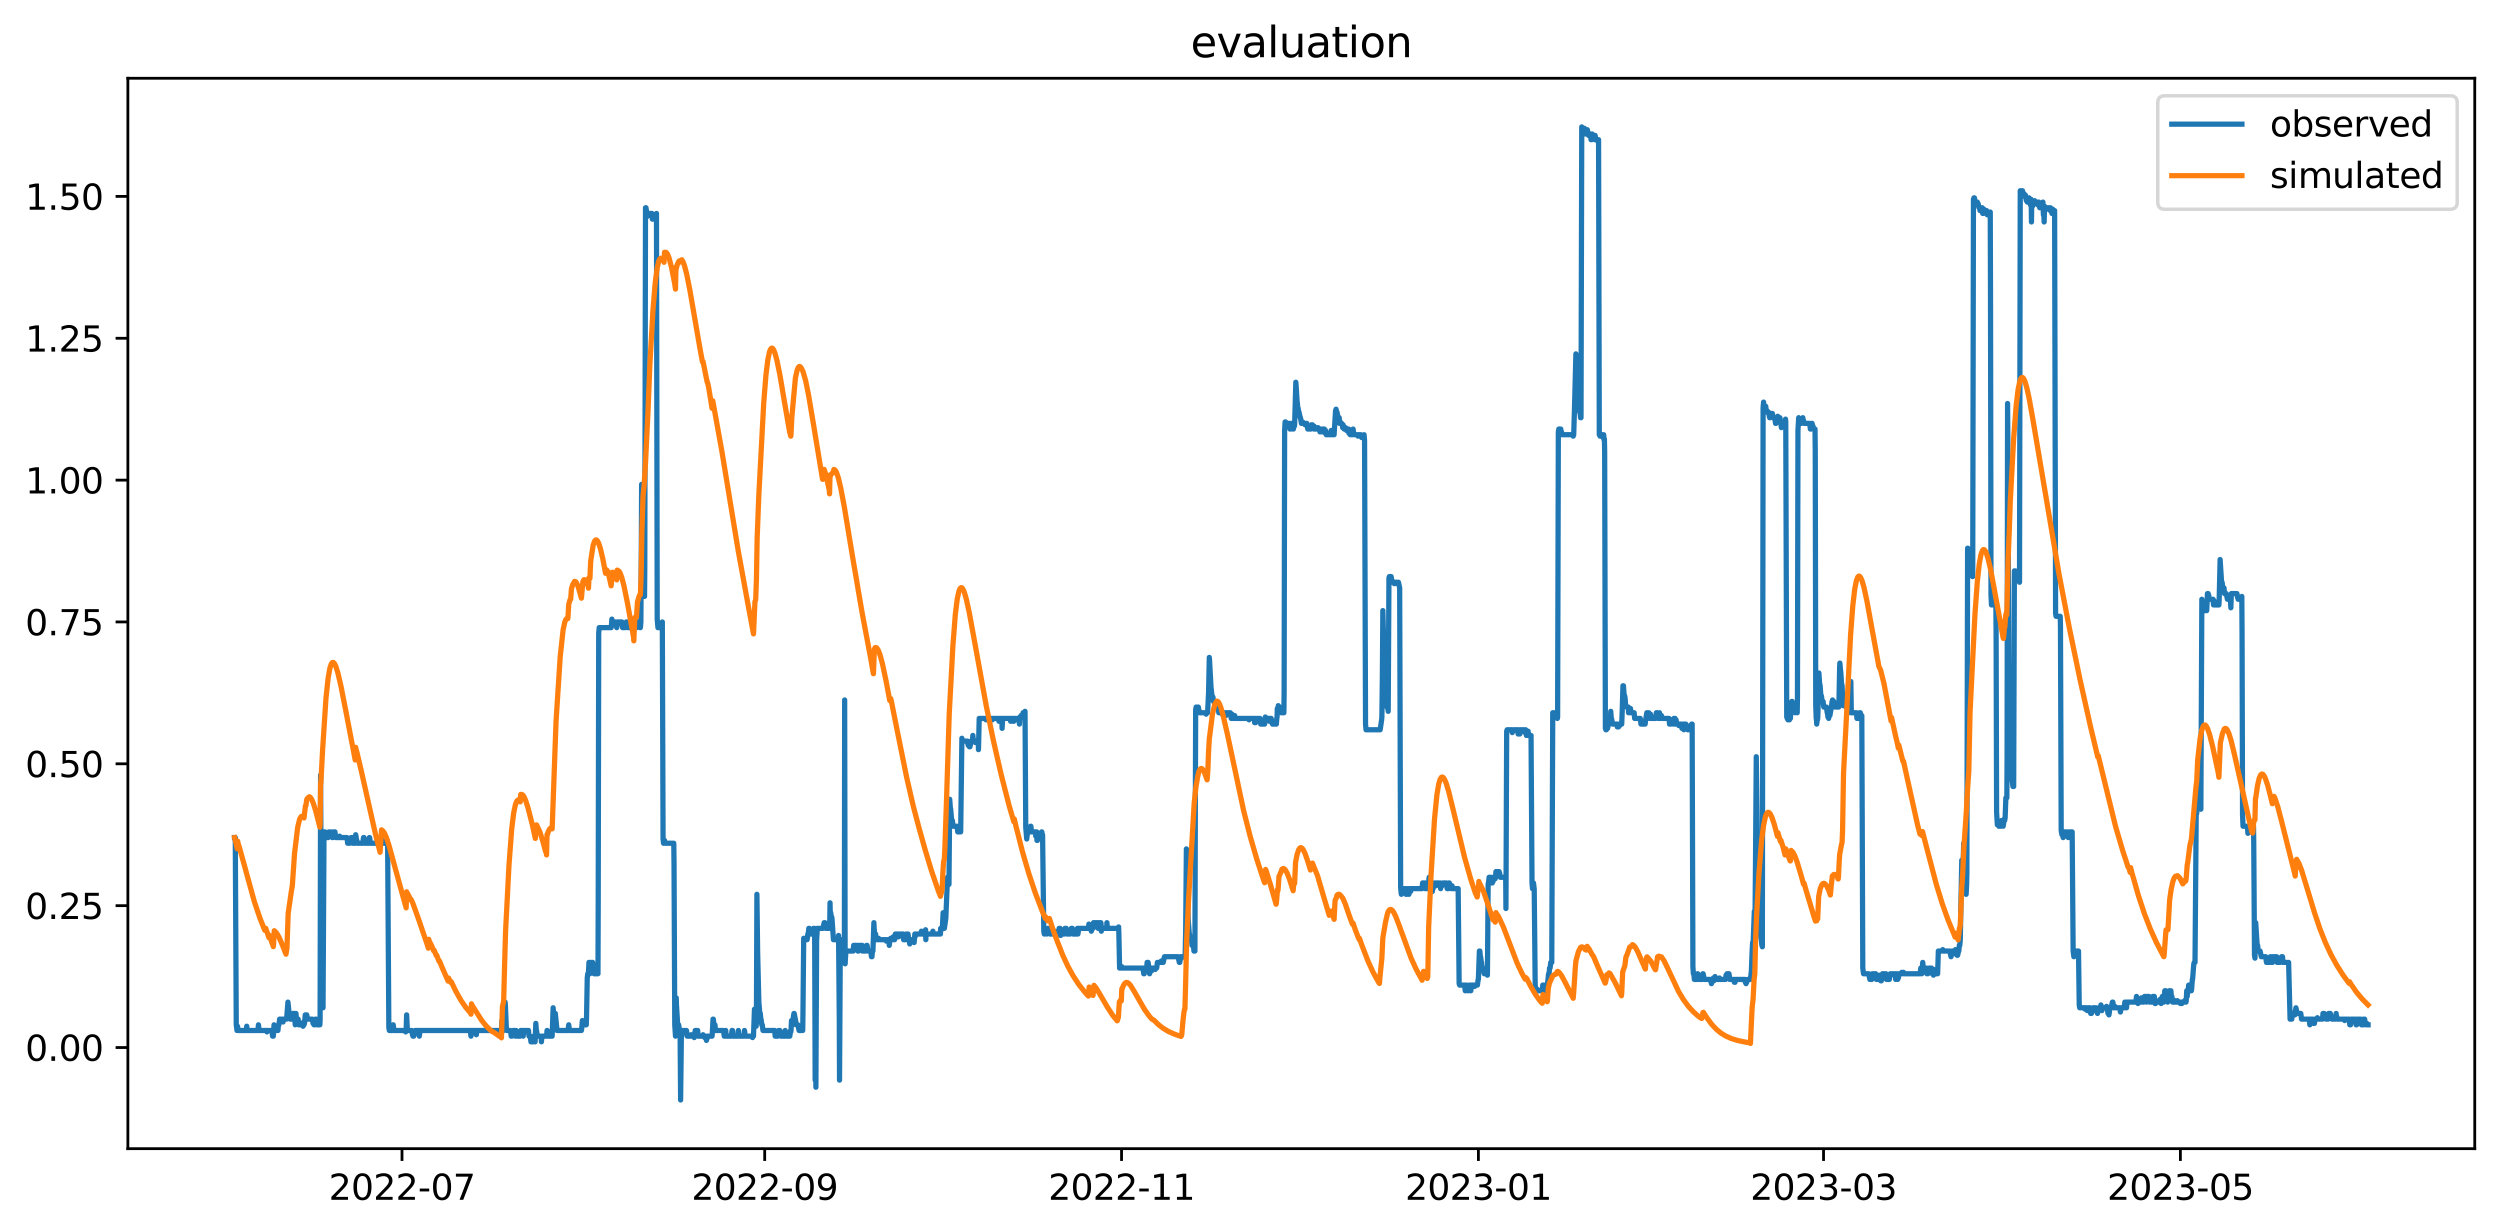 <?xml version="1.0" encoding="utf-8" standalone="no"?>
<!DOCTYPE svg PUBLIC "-//W3C//DTD SVG 1.1//EN"
  "http://www.w3.org/Graphics/SVG/1.1/DTD/svg11.dtd">
<svg xmlns:xlink="http://www.w3.org/1999/xlink" width="712.926pt" height="351.436pt" viewBox="0 0 712.926 351.436" xmlns="http://www.w3.org/2000/svg" version="1.1">
 <defs>
  <style type="text/css">*{stroke-linejoin: round; stroke-linecap: butt}</style>
 </defs>
 <g id="figure_1">
  <g id="patch_1">
   <path d="M 0 351.436 
L 712.926 351.436 
L 712.926 0 
L 0 0 
z
" style="fill: #ffffff"/>
  </g>
  <g id="axes_1">
   <g id="patch_2">
    <path d="M 36.466 327.558 
L 705.726 327.558 
L 705.726 22.318 
L 36.466 22.318 
z
" style="fill: #ffffff"/>
   </g>
   <g id="matplotlib.axis_1">
    <g id="xtick_1">
     <g id="line2d_1">
      <defs>
       <path id="m51f732ed64" d="M 0 0 
L 0 3.5 
" style="stroke: #000000; stroke-width: 0.8"/>
      </defs>
      <g>
       <use xlink:href="#m51f732ed64" x="114.64" y="327.558" style="stroke: #000000; stroke-width: 0.8"/>
      </g>
     </g>
     <g id="text_1">
      <!-- 2022-07 -->
      <g transform="translate(93.748 342.157) scale(0.1 -0.1)">
       <defs>
        <path id="DejaVuSans-32" d="M 1228 531 
L 3431 531 
L 3431 0 
L 469 0 
L 469 531 
Q 828 903 1448 1529 
Q 2069 2156 2228 2338 
Q 2531 2678 2651 2914 
Q 2772 3150 2772 3378 
Q 2772 3750 2511 3984 
Q 2250 4219 1831 4219 
Q 1534 4219 1204 4116 
Q 875 4013 500 3803 
L 500 4441 
Q 881 4594 1212 4672 
Q 1544 4750 1819 4750 
Q 2544 4750 2975 4387 
Q 3406 4025 3406 3419 
Q 3406 3131 3298 2873 
Q 3191 2616 2906 2266 
Q 2828 2175 2409 1742 
Q 1991 1309 1228 531 
z
" transform="scale(0.016)"/>
        <path id="DejaVuSans-30" d="M 2034 4250 
Q 1547 4250 1301 3770 
Q 1056 3291 1056 2328 
Q 1056 1369 1301 889 
Q 1547 409 2034 409 
Q 2525 409 2770 889 
Q 3016 1369 3016 2328 
Q 3016 3291 2770 3770 
Q 2525 4250 2034 4250 
z
M 2034 4750 
Q 2819 4750 3233 4129 
Q 3647 3509 3647 2328 
Q 3647 1150 3233 529 
Q 2819 -91 2034 -91 
Q 1250 -91 836 529 
Q 422 1150 422 2328 
Q 422 3509 836 4129 
Q 1250 4750 2034 4750 
z
" transform="scale(0.016)"/>
        <path id="DejaVuSans-2d" d="M 313 2009 
L 1997 2009 
L 1997 1497 
L 313 1497 
L 313 2009 
z
" transform="scale(0.016)"/>
        <path id="DejaVuSans-37" d="M 525 4666 
L 3525 4666 
L 3525 4397 
L 1831 0 
L 1172 0 
L 2766 4134 
L 525 4134 
L 525 4666 
z
" transform="scale(0.016)"/>
       </defs>
       <use xlink:href="#DejaVuSans-32"/>
       <use xlink:href="#DejaVuSans-30" x="63.623"/>
       <use xlink:href="#DejaVuSans-32" x="127.246"/>
       <use xlink:href="#DejaVuSans-32" x="190.869"/>
       <use xlink:href="#DejaVuSans-2d" x="254.492"/>
       <use xlink:href="#DejaVuSans-30" x="290.576"/>
       <use xlink:href="#DejaVuSans-37" x="354.199"/>
      </g>
     </g>
    </g>
    <g id="xtick_2">
     <g id="line2d_2">
      <g>
       <use xlink:href="#m51f732ed64" x="218.07" y="327.558" style="stroke: #000000; stroke-width: 0.8"/>
      </g>
     </g>
     <g id="text_2">
      <!-- 2022-09 -->
      <g transform="translate(197.179 342.157) scale(0.1 -0.1)">
       <defs>
        <path id="DejaVuSans-39" d="M 703 97 
L 703 672 
Q 941 559 1184 500 
Q 1428 441 1663 441 
Q 2288 441 2617 861 
Q 2947 1281 2994 2138 
Q 2813 1869 2534 1725 
Q 2256 1581 1919 1581 
Q 1219 1581 811 2004 
Q 403 2428 403 3163 
Q 403 3881 828 4315 
Q 1253 4750 1959 4750 
Q 2769 4750 3195 4129 
Q 3622 3509 3622 2328 
Q 3622 1225 3098 567 
Q 2575 -91 1691 -91 
Q 1453 -91 1209 -44 
Q 966 3 703 97 
z
M 1959 2075 
Q 2384 2075 2632 2365 
Q 2881 2656 2881 3163 
Q 2881 3666 2632 3958 
Q 2384 4250 1959 4250 
Q 1534 4250 1286 3958 
Q 1038 3666 1038 3163 
Q 1038 2656 1286 2365 
Q 1534 2075 1959 2075 
z
" transform="scale(0.016)"/>
       </defs>
       <use xlink:href="#DejaVuSans-32"/>
       <use xlink:href="#DejaVuSans-30" x="63.623"/>
       <use xlink:href="#DejaVuSans-32" x="127.246"/>
       <use xlink:href="#DejaVuSans-32" x="190.869"/>
       <use xlink:href="#DejaVuSans-2d" x="254.492"/>
       <use xlink:href="#DejaVuSans-30" x="290.576"/>
       <use xlink:href="#DejaVuSans-39" x="354.199"/>
      </g>
     </g>
    </g>
    <g id="xtick_3">
     <g id="line2d_3">
      <g>
       <use xlink:href="#m51f732ed64" x="319.832" y="327.558" style="stroke: #000000; stroke-width: 0.8"/>
      </g>
     </g>
     <g id="text_3">
      <!-- 2022-11 -->
      <g transform="translate(298.941 342.157) scale(0.1 -0.1)">
       <defs>
        <path id="DejaVuSans-31" d="M 794 531 
L 1825 531 
L 1825 4091 
L 703 3866 
L 703 4441 
L 1819 4666 
L 2450 4666 
L 2450 531 
L 3481 531 
L 3481 0 
L 794 0 
L 794 531 
z
" transform="scale(0.016)"/>
       </defs>
       <use xlink:href="#DejaVuSans-32"/>
       <use xlink:href="#DejaVuSans-30" x="63.623"/>
       <use xlink:href="#DejaVuSans-32" x="127.246"/>
       <use xlink:href="#DejaVuSans-32" x="190.869"/>
       <use xlink:href="#DejaVuSans-2d" x="254.492"/>
       <use xlink:href="#DejaVuSans-31" x="290.576"/>
       <use xlink:href="#DejaVuSans-31" x="354.199"/>
      </g>
     </g>
    </g>
    <g id="xtick_4">
     <g id="line2d_4">
      <g>
       <use xlink:href="#m51f732ed64" x="421.594" y="327.558" style="stroke: #000000; stroke-width: 0.8"/>
      </g>
     </g>
     <g id="text_4">
      <!-- 2023-01 -->
      <g transform="translate(400.703 342.157) scale(0.1 -0.1)">
       <defs>
        <path id="DejaVuSans-33" d="M 2597 2516 
Q 3050 2419 3304 2112 
Q 3559 1806 3559 1356 
Q 3559 666 3084 287 
Q 2609 -91 1734 -91 
Q 1441 -91 1130 -33 
Q 819 25 488 141 
L 488 750 
Q 750 597 1062 519 
Q 1375 441 1716 441 
Q 2309 441 2620 675 
Q 2931 909 2931 1356 
Q 2931 1769 2642 2001 
Q 2353 2234 1838 2234 
L 1294 2234 
L 1294 2753 
L 1863 2753 
Q 2328 2753 2575 2939 
Q 2822 3125 2822 3475 
Q 2822 3834 2567 4026 
Q 2313 4219 1838 4219 
Q 1578 4219 1281 4162 
Q 984 4106 628 3988 
L 628 4550 
Q 988 4650 1302 4700 
Q 1616 4750 1894 4750 
Q 2613 4750 3031 4423 
Q 3450 4097 3450 3541 
Q 3450 3153 3228 2886 
Q 3006 2619 2597 2516 
z
" transform="scale(0.016)"/>
       </defs>
       <use xlink:href="#DejaVuSans-32"/>
       <use xlink:href="#DejaVuSans-30" x="63.623"/>
       <use xlink:href="#DejaVuSans-32" x="127.246"/>
       <use xlink:href="#DejaVuSans-33" x="190.869"/>
       <use xlink:href="#DejaVuSans-2d" x="254.492"/>
       <use xlink:href="#DejaVuSans-30" x="290.576"/>
       <use xlink:href="#DejaVuSans-31" x="354.199"/>
      </g>
     </g>
    </g>
    <g id="xtick_5">
     <g id="line2d_5">
      <g>
       <use xlink:href="#m51f732ed64" x="520.02" y="327.558" style="stroke: #000000; stroke-width: 0.8"/>
      </g>
     </g>
     <g id="text_5">
      <!-- 2023-03 -->
      <g transform="translate(499.129 342.157) scale(0.1 -0.1)">
       <use xlink:href="#DejaVuSans-32"/>
       <use xlink:href="#DejaVuSans-30" x="63.623"/>
       <use xlink:href="#DejaVuSans-32" x="127.246"/>
       <use xlink:href="#DejaVuSans-33" x="190.869"/>
       <use xlink:href="#DejaVuSans-2d" x="254.492"/>
       <use xlink:href="#DejaVuSans-30" x="290.576"/>
       <use xlink:href="#DejaVuSans-33" x="354.199"/>
      </g>
     </g>
    </g>
    <g id="xtick_6">
     <g id="line2d_6">
      <g>
       <use xlink:href="#m51f732ed64" x="621.782" y="327.558" style="stroke: #000000; stroke-width: 0.8"/>
      </g>
     </g>
     <g id="text_6">
      <!-- 2023-05 -->
      <g transform="translate(600.891 342.157) scale(0.1 -0.1)">
       <defs>
        <path id="DejaVuSans-35" d="M 691 4666 
L 3169 4666 
L 3169 4134 
L 1269 4134 
L 1269 2991 
Q 1406 3038 1543 3061 
Q 1681 3084 1819 3084 
Q 2600 3084 3056 2656 
Q 3513 2228 3513 1497 
Q 3513 744 3044 326 
Q 2575 -91 1722 -91 
Q 1428 -91 1123 -41 
Q 819 9 494 109 
L 494 744 
Q 775 591 1075 516 
Q 1375 441 1709 441 
Q 2250 441 2565 725 
Q 2881 1009 2881 1497 
Q 2881 1984 2565 2268 
Q 2250 2553 1709 2553 
Q 1456 2553 1204 2497 
Q 953 2441 691 2322 
L 691 4666 
z
" transform="scale(0.016)"/>
       </defs>
       <use xlink:href="#DejaVuSans-32"/>
       <use xlink:href="#DejaVuSans-30" x="63.623"/>
       <use xlink:href="#DejaVuSans-32" x="127.246"/>
       <use xlink:href="#DejaVuSans-33" x="190.869"/>
       <use xlink:href="#DejaVuSans-2d" x="254.492"/>
       <use xlink:href="#DejaVuSans-30" x="290.576"/>
       <use xlink:href="#DejaVuSans-35" x="354.199"/>
      </g>
     </g>
    </g>
   </g>
   <g id="matplotlib.axis_2">
    <g id="ytick_1">
     <g id="line2d_7">
      <defs>
       <path id="m53214994c3" d="M 0 0 
L -3.5 0 
" style="stroke: #000000; stroke-width: 0.8"/>
      </defs>
      <g>
       <use xlink:href="#m53214994c3" x="36.466" y="298.717" style="stroke: #000000; stroke-width: 0.8"/>
      </g>
     </g>
     <g id="text_7">
      <!-- 0.00 -->
      <g transform="translate(7.2 302.516) scale(0.1 -0.1)">
       <defs>
        <path id="DejaVuSans-2e" d="M 684 794 
L 1344 794 
L 1344 0 
L 684 0 
L 684 794 
z
" transform="scale(0.016)"/>
       </defs>
       <use xlink:href="#DejaVuSans-30"/>
       <use xlink:href="#DejaVuSans-2e" x="63.623"/>
       <use xlink:href="#DejaVuSans-30" x="95.41"/>
       <use xlink:href="#DejaVuSans-30" x="159.033"/>
      </g>
     </g>
    </g>
    <g id="ytick_2">
     <g id="line2d_8">
      <g>
       <use xlink:href="#m53214994c3" x="36.466" y="258.266" style="stroke: #000000; stroke-width: 0.8"/>
      </g>
     </g>
     <g id="text_8">
      <!-- 0.25 -->
      <g transform="translate(7.2 262.066) scale(0.1 -0.1)">
       <use xlink:href="#DejaVuSans-30"/>
       <use xlink:href="#DejaVuSans-2e" x="63.623"/>
       <use xlink:href="#DejaVuSans-32" x="95.41"/>
       <use xlink:href="#DejaVuSans-35" x="159.033"/>
      </g>
     </g>
    </g>
    <g id="ytick_3">
     <g id="line2d_9">
      <g>
       <use xlink:href="#m53214994c3" x="36.466" y="217.816" style="stroke: #000000; stroke-width: 0.8"/>
      </g>
     </g>
     <g id="text_9">
      <!-- 0.50 -->
      <g transform="translate(7.2 221.615) scale(0.1 -0.1)">
       <use xlink:href="#DejaVuSans-30"/>
       <use xlink:href="#DejaVuSans-2e" x="63.623"/>
       <use xlink:href="#DejaVuSans-35" x="95.41"/>
       <use xlink:href="#DejaVuSans-30" x="159.033"/>
      </g>
     </g>
    </g>
    <g id="ytick_4">
     <g id="line2d_10">
      <g>
       <use xlink:href="#m53214994c3" x="36.466" y="177.365" style="stroke: #000000; stroke-width: 0.8"/>
      </g>
     </g>
     <g id="text_10">
      <!-- 0.75 -->
      <g transform="translate(7.2 181.164) scale(0.1 -0.1)">
       <use xlink:href="#DejaVuSans-30"/>
       <use xlink:href="#DejaVuSans-2e" x="63.623"/>
       <use xlink:href="#DejaVuSans-37" x="95.41"/>
       <use xlink:href="#DejaVuSans-35" x="159.033"/>
      </g>
     </g>
    </g>
    <g id="ytick_5">
     <g id="line2d_11">
      <g>
       <use xlink:href="#m53214994c3" x="36.466" y="136.915" style="stroke: #000000; stroke-width: 0.8"/>
      </g>
     </g>
     <g id="text_11">
      <!-- 1.00 -->
      <g transform="translate(7.2 140.714) scale(0.1 -0.1)">
       <use xlink:href="#DejaVuSans-31"/>
       <use xlink:href="#DejaVuSans-2e" x="63.623"/>
       <use xlink:href="#DejaVuSans-30" x="95.41"/>
       <use xlink:href="#DejaVuSans-30" x="159.033"/>
      </g>
     </g>
    </g>
    <g id="ytick_6">
     <g id="line2d_12">
      <g>
       <use xlink:href="#m53214994c3" x="36.466" y="96.464" style="stroke: #000000; stroke-width: 0.8"/>
      </g>
     </g>
     <g id="text_12">
      <!-- 1.25 -->
      <g transform="translate(7.2 100.263) scale(0.1 -0.1)">
       <use xlink:href="#DejaVuSans-31"/>
       <use xlink:href="#DejaVuSans-2e" x="63.623"/>
       <use xlink:href="#DejaVuSans-32" x="95.41"/>
       <use xlink:href="#DejaVuSans-35" x="159.033"/>
      </g>
     </g>
    </g>
    <g id="ytick_7">
     <g id="line2d_13">
      <g>
       <use xlink:href="#m53214994c3" x="36.466" y="56.013" style="stroke: #000000; stroke-width: 0.8"/>
      </g>
     </g>
     <g id="text_13">
      <!-- 1.50 -->
      <g transform="translate(7.2 59.813) scale(0.1 -0.1)">
       <use xlink:href="#DejaVuSans-31"/>
       <use xlink:href="#DejaVuSans-2e" x="63.623"/>
       <use xlink:href="#DejaVuSans-35" x="95.41"/>
       <use xlink:href="#DejaVuSans-30" x="159.033"/>
      </g>
     </g>
    </g>
   </g>
   <g id="line2d_14">
    <path d="M 66.887 238.85 
L 67.095 238.85 
L 67.373 292.245 
L 67.582 293.863 
L 67.651 293.863 
L 67.721 292.649 
L 67.79 293.054 
L 67.929 293.863 
L 70.223 293.863 
L 70.362 292.649 
L 70.501 293.863 
L 73.559 293.863 
L 73.698 292.245 
L 73.907 293.863 
L 76.062 293.863 
L 76.131 294.267 
L 76.27 293.863 
L 77.522 293.863 
L 77.591 294.267 
L 77.73 295.481 
L 77.939 295.481 
L 78.147 292.245 
L 78.217 293.054 
L 78.356 293.863 
L 79.259 293.863 
L 79.398 292.245 
L 79.537 292.245 
L 79.746 290.627 
L 80.58 290.627 
L 80.719 291.436 
L 80.858 290.627 
L 81.692 290.627 
L 81.762 290.222 
L 82.109 285.773 
L 82.457 289.009 
L 82.526 289.009 
L 82.596 289.413 
L 82.735 290.627 
L 83.36 290.627 
L 83.569 289.009 
L 83.916 289.009 
L 84.194 292.245 
L 84.264 291.84 
L 84.403 289.009 
L 84.472 289.818 
L 84.612 290.627 
L 85.029 290.627 
L 85.168 292.245 
L 85.237 291.84 
L 85.307 291.436 
L 85.446 292.245 
L 86.349 292.245 
L 86.419 292.649 
L 86.627 291.436 
L 86.697 292.245 
L 86.766 291.84 
L 86.836 291.84 
L 87.044 289.413 
L 87.322 290.627 
L 87.461 289.413 
L 87.739 290.627 
L 89.06 290.627 
L 89.269 291.84 
L 89.338 291.436 
L 89.547 292.245 
L 89.755 292.245 
L 89.964 290.627 
L 90.172 290.627 
L 90.242 291.031 
L 90.381 292.245 
L 91.215 292.245 
L 91.284 291.031 
L 91.423 221.052 
L 91.493 235.614 
L 91.701 276.874 
L 91.98 285.368 
L 92.119 287.391 
L 92.397 237.232 
L 92.675 237.232 
L 92.744 237.637 
L 92.883 238.85 
L 93.231 238.85 
L 93.37 238.041 
L 93.509 238.85 
L 93.578 238.85 
L 93.787 237.232 
L 93.995 238.446 
L 94.134 237.637 
L 94.204 237.637 
L 94.343 238.446 
L 94.412 237.232 
L 94.482 238.446 
L 94.551 237.637 
L 94.621 238.041 
L 94.76 238.85 
L 94.899 238.85 
L 95.107 237.232 
L 95.525 237.232 
L 95.733 238.85 
L 96.776 238.85 
L 96.845 238.446 
L 96.984 238.85 
L 98.93 238.85 
L 99 239.255 
L 99.139 240.468 
L 99.765 240.468 
L 100.112 238.85 
L 100.46 238.85 
L 100.599 240.468 
L 101.294 240.468 
L 101.433 238.041 
L 101.641 239.255 
L 101.919 240.468 
L 103.449 240.468 
L 103.657 238.85 
L 103.796 238.85 
L 104.005 240.468 
L 105.186 240.468 
L 105.325 238.85 
L 105.395 238.85 
L 105.464 239.255 
L 105.603 240.468 
L 108.523 240.468 
L 108.592 240.064 
L 108.731 238.85 
L 108.801 238.85 
L 108.94 240.064 
L 109.009 239.255 
L 109.148 240.468 
L 110.122 240.468 
L 110.33 239.659 
L 110.539 240.468 
L 110.886 293.054 
L 111.025 293.863 
L 111.929 293.863 
L 112.137 292.245 
L 112.346 293.863 
L 115.613 293.863 
L 115.682 294.267 
L 115.821 293.863 
L 115.96 289.413 
L 116.169 293.863 
L 117.42 293.863 
L 117.629 295.076 
L 117.768 295.481 
L 117.976 295.481 
L 118.046 294.672 
L 118.115 295.076 
L 118.393 293.863 
L 119.366 293.863 
L 119.575 295.481 
L 119.783 293.863 
L 134.102 293.863 
L 134.311 295.481 
L 134.519 293.863 
L 135.701 293.863 
L 135.84 295.076 
L 135.979 293.863 
L 136.049 294.267 
L 136.188 293.863 
L 142.374 293.863 
L 142.583 295.481 
L 142.652 295.076 
L 142.791 293.863 
L 142.93 293.863 
L 143 294.267 
L 143.139 291.031 
L 143.347 293.863 
L 143.625 293.863 
L 143.834 290.627 
L 143.903 291.436 
L 144.042 285.773 
L 144.112 286.582 
L 144.39 293.054 
L 144.529 293.863 
L 145.571 293.863 
L 145.78 295.481 
L 145.989 295.481 
L 146.336 293.863 
L 146.823 293.863 
L 146.962 295.481 
L 147.17 293.863 
L 147.309 295.481 
L 148.282 295.481 
L 148.491 293.863 
L 148.977 293.863 
L 149.186 295.481 
L 149.395 293.863 
L 150.715 293.863 
L 150.854 295.481 
L 151.202 295.481 
L 151.41 297.099 
L 151.966 297.099 
L 152.175 295.481 
L 152.244 295.481 
L 152.453 297.099 
L 152.592 297.099 
L 152.8 291.84 
L 152.94 293.863 
L 153.009 293.863 
L 153.218 295.481 
L 154.33 295.481 
L 154.399 297.099 
L 154.469 296.29 
L 154.608 295.481 
L 155.859 295.481 
L 155.998 293.863 
L 156.067 293.863 
L 156.137 294.267 
L 156.276 295.481 
L 157.458 295.481 
L 157.736 287.391 
L 157.805 288.2 
L 158.014 291.84 
L 158.083 290.627 
L 158.292 289.009 
L 158.361 289.009 
L 158.848 293.863 
L 161.976 293.863 
L 162.184 292.245 
L 162.393 293.863 
L 165.799 293.863 
L 165.868 293.458 
L 166.077 291.031 
L 166.216 292.245 
L 167.189 292.245 
L 167.259 290.222 
L 167.467 278.896 
L 167.606 277.683 
L 167.745 277.683 
L 167.815 277.278 
L 167.954 274.447 
L 168.232 277.683 
L 168.44 274.447 
L 168.996 274.447 
L 169.205 276.065 
L 169.274 276.065 
L 169.413 277.683 
L 170.525 277.683 
L 170.595 257.053 
L 170.734 180.601 
L 170.873 178.983 
L 174.279 178.983 
L 174.348 178.579 
L 174.488 176.556 
L 174.627 177.365 
L 175.6 177.365 
L 175.878 178.983 
L 176.086 177.365 
L 177.337 177.365 
L 177.546 178.983 
L 177.963 178.983 
L 178.172 177.77 
L 178.38 178.983 
L 178.589 177.365 
L 178.658 178.174 
L 178.728 177.77 
L 178.867 177.365 
L 178.936 177.365 
L 179.145 178.983 
L 180.743 178.983 
L 180.882 176.961 
L 181.021 177.77 
L 181.16 177.365 
L 181.299 177.365 
L 181.508 178.983 
L 181.717 177.365 
L 181.925 178.174 
L 181.995 178.174 
L 182.134 177.365 
L 182.273 177.365 
L 182.481 178.983 
L 182.62 178.983 
L 182.759 177.365 
L 182.898 154.308 
L 182.968 138.128 
L 183.037 140.96 
L 183.176 154.713 
L 183.315 150.668 
L 183.732 168.466 
L 183.802 170.084 
L 183.871 161.994 
L 184.08 59.249 
L 184.219 59.249 
L 184.497 61.272 
L 184.636 61.677 
L 184.844 60.868 
L 184.914 61.272 
L 185.053 60.868 
L 185.401 60.868 
L 185.47 61.272 
L 185.609 60.868 
L 185.679 60.868 
L 185.748 61.272 
L 185.887 60.868 
L 185.957 61.272 
L 186.026 62.486 
L 186.096 62.081 
L 186.235 62.486 
L 186.513 62.486 
L 186.721 61.677 
L 186.791 62.486 
L 186.86 61.677 
L 186.93 62.081 
L 186.999 62.081 
L 187.208 60.868 
L 187.416 176.556 
L 187.625 178.983 
L 188.389 178.983 
L 188.459 178.579 
L 188.528 178.983 
L 188.598 178.579 
L 188.737 178.983 
L 188.876 177.365 
L 189.085 239.255 
L 189.224 240.468 
L 189.363 240.468 
L 189.502 239.659 
L 189.641 240.468 
L 192.143 240.468 
L 192.212 246.131 
L 192.421 292.245 
L 192.63 295.481 
L 192.838 284.559 
L 192.908 286.582 
L 193.255 292.245 
L 193.533 292.245 
L 193.603 292.649 
L 193.742 293.863 
L 193.881 293.863 
L 193.95 295.076 
L 194.089 313.684 
L 194.298 295.885 
L 194.367 295.481 
L 194.506 293.863 
L 195.757 293.863 
L 195.966 295.481 
L 197.009 295.481 
L 197.078 295.076 
L 197.217 295.481 
L 197.912 295.481 
L 197.982 295.885 
L 198.121 294.672 
L 198.26 293.863 
L 198.955 293.863 
L 199.094 295.481 
L 200.415 295.481 
L 200.484 295.076 
L 200.623 295.481 
L 200.832 295.481 
L 200.971 295.885 
L 201.04 295.885 
L 201.179 295.481 
L 201.318 295.481 
L 201.457 296.694 
L 201.527 295.885 
L 201.596 296.29 
L 201.805 295.481 
L 203.056 295.481 
L 203.125 294.672 
L 203.334 290.627 
L 203.404 290.627 
L 203.612 292.245 
L 203.89 292.245 
L 204.029 293.863 
L 206.323 293.863 
L 206.531 295.481 
L 206.879 295.481 
L 206.949 293.863 
L 207.088 295.481 
L 208.547 295.481 
L 208.756 293.863 
L 208.895 293.863 
L 209.034 295.481 
L 210.424 295.481 
L 210.563 293.863 
L 210.702 295.481 
L 212.162 295.481 
L 212.301 293.863 
L 212.37 294.267 
L 212.509 295.481 
L 214.525 295.481 
L 214.595 295.885 
L 214.734 295.481 
L 214.873 295.481 
L 215.151 287.795 
L 215.22 288.604 
L 215.498 292.245 
L 215.637 292.649 
L 215.707 290.627 
L 215.846 255.03 
L 216.054 271.615 
L 216.402 285.773 
L 216.68 289.009 
L 216.819 289.009 
L 216.958 290.627 
L 217.027 290.627 
L 217.236 292.245 
L 217.375 292.245 
L 217.584 293.863 
L 220.92 293.863 
L 221.059 295.481 
L 221.824 295.481 
L 221.893 295.076 
L 222.032 293.863 
L 222.38 293.863 
L 222.519 295.076 
L 222.588 294.267 
L 222.727 295.481 
L 223.839 295.481 
L 223.909 293.863 
L 224.048 295.481 
L 225.23 295.481 
L 225.438 293.863 
L 225.508 294.267 
L 225.577 293.863 
L 225.716 291.031 
L 225.855 292.245 
L 226.064 292.245 
L 226.272 289.818 
L 226.411 289.009 
L 226.481 289.009 
L 227.106 292.245 
L 227.523 292.245 
L 227.871 293.863 
L 228.914 293.863 
L 228.983 288.604 
L 229.192 267.57 
L 229.261 267.57 
L 229.4 267.974 
L 230.165 267.974 
L 230.234 267.57 
L 230.373 266.356 
L 230.443 266.356 
L 230.512 265.952 
L 230.651 264.738 
L 230.79 264.738 
L 231.138 266.356 
L 231.207 265.952 
L 231.346 266.356 
L 231.624 266.356 
L 231.763 265.143 
L 231.833 265.952 
L 231.972 264.738 
L 232.25 264.738 
L 232.32 267.974 
L 232.459 308.021 
L 232.528 284.559 
L 232.598 291.031 
L 232.667 310.043 
L 232.876 267.974 
L 233.084 264.738 
L 234.683 264.738 
L 235.03 263.12 
L 235.239 263.12 
L 235.447 264.738 
L 235.587 264.738 
L 235.726 263.525 
L 235.865 264.738 
L 236.56 264.738 
L 236.629 262.716 
L 236.699 257.457 
L 236.768 260.693 
L 236.838 260.289 
L 236.907 260.289 
L 237.046 261.502 
L 237.185 261.502 
L 237.255 261.907 
L 237.672 267.974 
L 239.062 267.974 
L 239.132 266.761 
L 239.34 290.627 
L 239.41 308.021 
L 239.618 271.21 
L 239.827 267.974 
L 240.73 267.974 
L 240.8 267.165 
L 240.869 199.613 
L 241.008 274.851 
L 241.078 273.638 
L 241.217 271.21 
L 243.302 271.21 
L 243.441 269.592 
L 244.206 269.592 
L 244.345 269.997 
L 244.484 269.592 
L 244.623 271.21 
L 244.831 271.21 
L 244.97 269.592 
L 245.874 269.592 
L 245.943 271.21 
L 246.013 270.806 
L 246.152 271.21 
L 246.917 271.21 
L 247.125 269.592 
L 247.264 269.592 
L 247.334 269.997 
L 247.473 271.21 
L 248.307 271.21 
L 248.376 271.615 
L 248.515 272.829 
L 248.654 272.829 
L 248.793 271.21 
L 248.932 271.21 
L 249.21 263.12 
L 249.28 264.738 
L 249.419 266.356 
L 249.697 266.356 
L 249.836 267.974 
L 250.392 267.974 
L 250.531 267.57 
L 250.67 267.974 
L 252.686 267.974 
L 252.755 268.379 
L 252.894 267.974 
L 253.451 267.974 
L 253.52 268.379 
L 253.59 269.592 
L 253.798 267.974 
L 253.937 267.974 
L 254.007 267.57 
L 254.146 267.974 
L 254.493 267.974 
L 254.702 267.165 
L 254.841 267.974 
L 255.119 267.974 
L 255.327 266.356 
L 255.953 266.356 
L 256.161 267.165 
L 256.231 267.165 
L 256.37 266.356 
L 257.552 266.356 
L 257.691 267.974 
L 258.247 267.974 
L 258.386 266.356 
L 258.455 266.356 
L 258.594 267.974 
L 258.942 266.356 
L 259.15 267.974 
L 259.289 267.974 
L 259.428 269.188 
L 259.498 268.783 
L 259.706 267.974 
L 260.54 267.974 
L 260.68 268.783 
L 260.888 266.356 
L 260.958 267.165 
L 261.097 266.356 
L 262.626 266.356 
L 262.765 265.547 
L 262.904 266.356 
L 263.738 266.356 
L 263.946 265.143 
L 264.016 267.974 
L 264.085 266.356 
L 265.823 266.356 
L 265.893 265.952 
L 265.962 266.356 
L 266.032 265.547 
L 266.101 265.952 
L 266.24 266.356 
L 267.909 266.356 
L 267.978 265.952 
L 268.117 266.356 
L 268.187 266.356 
L 268.256 264.738 
L 268.326 265.143 
L 268.465 265.143 
L 268.604 264.738 
L 268.673 264.738 
L 268.743 264.334 
L 268.951 260.289 
L 269.16 263.12 
L 269.229 263.12 
L 269.299 264.738 
L 269.368 264.334 
L 269.716 261.907 
L 270.202 250.176 
L 270.411 250.176 
L 270.48 250.581 
L 270.619 252.199 
L 270.828 227.928 
L 271.036 230.76 
L 271.106 230.76 
L 271.384 233.996 
L 271.593 233.996 
L 271.801 235.614 
L 272.774 235.614 
L 272.844 236.018 
L 272.913 235.614 
L 272.983 236.018 
L 273.122 237.232 
L 273.956 237.232 
L 274.303 210.535 
L 274.442 211.344 
L 275.763 211.344 
L 275.833 211.748 
L 275.902 211.344 
L 276.111 212.557 
L 276.18 212.557 
L 276.25 212.153 
L 276.458 212.962 
L 276.597 212.962 
L 276.945 211.344 
L 277.292 211.344 
L 277.431 209.726 
L 277.57 211.344 
L 278.057 211.344 
L 278.126 211.748 
L 278.265 211.344 
L 278.891 211.344 
L 278.961 210.939 
L 279.03 213.771 
L 279.239 204.872 
L 281.115 204.872 
L 281.185 205.276 
L 281.324 204.872 
L 282.714 204.872 
L 282.853 205.276 
L 282.923 204.872 
L 282.992 205.276 
L 283.131 204.872 
L 284.799 204.872 
L 284.869 205.681 
L 284.938 205.276 
L 285.008 205.276 
L 285.147 204.872 
L 285.633 204.872 
L 285.703 205.276 
L 285.772 207.703 
L 285.912 204.872 
L 288.136 204.872 
L 288.205 205.681 
L 288.275 204.872 
L 288.344 205.681 
L 288.414 204.872 
L 288.483 205.276 
L 288.553 205.276 
L 288.692 204.872 
L 288.831 205.681 
L 288.9 204.872 
L 288.97 205.681 
L 289.039 205.276 
L 289.109 205.681 
L 289.248 204.872 
L 289.804 204.872 
L 289.874 205.276 
L 290.013 204.872 
L 290.638 204.872 
L 290.708 206.49 
L 290.847 204.467 
L 290.916 204.467 
L 290.986 204.872 
L 291.194 204.063 
L 291.333 204.467 
L 291.403 204.467 
L 291.542 204.063 
L 291.611 204.467 
L 291.75 203.254 
L 292.167 203.254 
L 292.306 202.849 
L 292.515 236.018 
L 292.793 239.255 
L 292.932 238.041 
L 293.071 237.232 
L 293.766 237.232 
L 293.905 235.614 
L 293.975 235.614 
L 294.114 236.827 
L 294.253 237.232 
L 295.295 237.232 
L 295.365 238.446 
L 295.573 237.232 
L 295.643 237.232 
L 295.712 239.659 
L 295.782 239.255 
L 295.851 239.659 
L 296.06 238.85 
L 296.686 238.85 
L 297.033 237.232 
L 297.103 237.232 
L 297.242 238.446 
L 297.311 238.041 
L 297.659 265.547 
L 297.798 266.356 
L 298.145 264.738 
L 298.215 264.738 
L 298.423 266.356 
L 298.493 266.356 
L 298.701 264.738 
L 298.84 264.738 
L 298.91 265.143 
L 299.049 264.738 
L 299.188 264.738 
L 299.396 266.356 
L 300.648 266.356 
L 300.717 265.547 
L 300.856 266.356 
L 301.065 266.356 
L 301.134 267.165 
L 301.273 266.356 
L 301.482 266.356 
L 301.621 265.547 
L 301.76 266.356 
L 301.899 266.356 
L 302.038 264.738 
L 302.316 264.738 
L 302.385 265.143 
L 302.455 266.761 
L 302.524 266.356 
L 303.497 266.356 
L 303.567 265.952 
L 303.706 264.738 
L 303.776 265.547 
L 303.915 264.738 
L 304.054 264.738 
L 304.262 266.356 
L 304.957 266.356 
L 305.027 265.952 
L 305.166 266.356 
L 305.513 264.738 
L 305.791 264.738 
L 306 266.356 
L 307.112 266.356 
L 307.251 264.738 
L 307.32 264.738 
L 307.39 266.356 
L 307.46 265.952 
L 307.599 264.738 
L 310.379 264.738 
L 310.518 263.525 
L 310.796 264.738 
L 311.074 264.738 
L 311.213 265.547 
L 311.422 264.738 
L 311.7 264.738 
L 311.839 263.12 
L 312.325 263.12 
L 312.395 263.525 
L 312.534 263.12 
L 312.673 263.12 
L 312.742 263.525 
L 312.881 263.12 
L 313.09 263.12 
L 313.159 264.738 
L 313.229 264.334 
L 313.368 263.12 
L 313.924 263.12 
L 313.993 263.525 
L 314.063 265.547 
L 314.132 264.738 
L 315.592 264.738 
L 315.662 263.12 
L 315.801 264.738 
L 318.929 264.738 
L 318.998 264.334 
L 319.068 266.356 
L 319.276 276.065 
L 319.832 276.065 
L 319.902 275.66 
L 320.041 276.065 
L 325.949 276.065 
L 326.158 277.683 
L 326.297 277.683 
L 326.436 276.065 
L 326.992 276.065 
L 327.131 274.447 
L 327.409 274.447 
L 327.687 276.469 
L 327.756 276.065 
L 327.826 277.683 
L 327.965 276.065 
L 328.034 276.874 
L 328.104 276.469 
L 328.173 276.874 
L 328.312 276.065 
L 328.382 276.874 
L 328.451 276.065 
L 329.355 276.065 
L 329.425 276.469 
L 329.564 276.065 
L 329.842 276.065 
L 329.911 275.66 
L 330.05 274.447 
L 331.093 274.447 
L 331.162 274.042 
L 331.301 274.447 
L 331.718 274.447 
L 332.066 272.829 
L 335.958 272.829 
L 336.306 274.447 
L 336.445 274.447 
L 336.654 272.829 
L 336.793 272.829 
L 336.932 273.233 
L 337.071 272.829 
L 337.905 272.829 
L 337.974 272.019 
L 338.113 265.547 
L 338.322 242.086 
L 338.391 242.895 
L 338.808 261.907 
L 339.156 266.356 
L 339.225 266.356 
L 339.364 267.974 
L 339.434 267.974 
L 339.573 267.57 
L 339.712 267.974 
L 339.782 267.974 
L 339.921 269.592 
L 340.338 269.592 
L 340.477 271.21 
L 340.755 271.21 
L 340.963 202.445 
L 341.102 201.636 
L 341.728 201.636 
L 341.936 202.849 
L 342.006 203.254 
L 342.075 202.849 
L 342.214 203.254 
L 343.883 203.254 
L 343.952 203.658 
L 344.091 203.254 
L 344.369 203.254 
L 344.647 197.59 
L 344.856 187.478 
L 344.925 188.287 
L 345.342 195.972 
L 345.62 198.399 
L 345.69 198.399 
L 345.829 198.804 
L 345.898 198.804 
L 346.037 200.017 
L 346.315 200.017 
L 346.385 200.826 
L 346.454 200.422 
L 346.524 200.017 
L 346.663 201.636 
L 347.358 201.636 
L 347.567 203.254 
L 347.636 203.254 
L 347.706 202.849 
L 347.845 203.254 
L 348.47 203.254 
L 348.54 203.658 
L 348.679 203.254 
L 349.304 203.254 
L 349.374 203.658 
L 349.513 203.254 
L 349.582 204.063 
L 349.721 203.254 
L 350.834 203.254 
L 351.112 204.872 
L 351.32 203.658 
L 351.529 204.872 
L 351.946 204.872 
L 352.085 204.063 
L 352.154 204.872 
L 352.224 204.467 
L 352.363 204.872 
L 356.047 204.872 
L 356.186 205.276 
L 356.325 204.872 
L 357.715 204.872 
L 357.785 206.085 
L 357.993 204.872 
L 358.063 206.085 
L 358.132 204.872 
L 358.202 205.276 
L 358.271 205.681 
L 358.41 204.872 
L 358.549 204.872 
L 358.619 205.276 
L 358.758 204.872 
L 359.314 204.872 
L 359.522 206.49 
L 360.148 206.49 
L 360.217 205.681 
L 360.356 206.49 
L 360.634 206.49 
L 360.773 204.872 
L 360.843 204.467 
L 360.982 204.872 
L 361.886 204.872 
L 361.955 205.681 
L 362.094 204.872 
L 362.511 204.872 
L 362.859 206.49 
L 362.998 206.085 
L 363.137 206.49 
L 363.554 206.49 
L 363.623 206.085 
L 363.762 206.49 
L 363.971 206.49 
L 364.11 204.872 
L 364.179 204.467 
L 364.249 202.04 
L 364.318 203.254 
L 364.457 203.254 
L 364.527 201.231 
L 364.596 201.636 
L 364.944 201.636 
L 365.153 202.849 
L 365.292 203.254 
L 365.431 202.04 
L 365.5 202.445 
L 365.57 202.04 
L 365.778 203.254 
L 366.126 203.254 
L 366.195 197.186 
L 366.334 122.757 
L 366.473 120.33 
L 366.543 120.734 
L 366.612 120.33 
L 366.751 120.734 
L 367.655 120.734 
L 367.863 122.352 
L 368.072 121.139 
L 368.141 122.352 
L 368.211 120.734 
L 368.28 121.139 
L 368.489 121.948 
L 368.559 121.543 
L 368.767 122.352 
L 368.837 122.352 
L 369.045 121.139 
L 369.115 121.543 
L 369.184 121.139 
L 369.532 109.004 
L 369.601 109.813 
L 369.879 114.262 
L 370.018 115.476 
L 370.088 116.689 
L 370.157 116.285 
L 370.366 117.498 
L 370.435 117.498 
L 370.783 119.116 
L 370.852 119.116 
L 371.13 120.734 
L 371.269 120.33 
L 371.339 120.33 
L 371.408 120.734 
L 371.478 120.33 
L 371.617 120.734 
L 372.104 120.734 
L 372.173 121.139 
L 372.312 120.734 
L 372.451 120.734 
L 372.521 121.139 
L 372.66 120.734 
L 372.938 122.352 
L 373.077 121.948 
L 373.146 121.948 
L 373.216 121.543 
L 373.355 122.352 
L 373.772 122.352 
L 373.98 121.139 
L 374.05 121.948 
L 374.119 121.139 
L 374.189 121.543 
L 374.258 121.139 
L 374.397 121.948 
L 374.536 121.543 
L 374.606 121.543 
L 374.675 122.352 
L 374.745 121.543 
L 374.884 122.352 
L 375.162 122.352 
L 375.231 121.948 
L 375.37 122.352 
L 375.788 122.352 
L 375.857 121.948 
L 375.996 122.352 
L 376.344 122.352 
L 376.413 123.161 
L 376.483 122.757 
L 376.552 122.352 
L 376.691 122.757 
L 376.83 122.757 
L 376.9 123.161 
L 376.969 122.352 
L 377.039 122.757 
L 377.108 123.161 
L 377.247 122.352 
L 377.664 122.352 
L 377.942 123.566 
L 378.012 122.757 
L 378.22 123.97 
L 379.054 123.97 
L 379.194 123.566 
L 379.333 123.97 
L 379.402 123.566 
L 379.541 123.97 
L 379.611 122.757 
L 379.819 123.97 
L 380.445 123.97 
L 380.862 117.094 
L 380.931 117.498 
L 381.001 116.689 
L 381.14 117.498 
L 381.279 117.498 
L 381.487 118.712 
L 381.557 118.712 
L 381.696 119.116 
L 381.765 119.116 
L 381.835 119.521 
L 381.904 119.116 
L 381.974 120.734 
L 382.043 119.925 
L 382.182 120.734 
L 382.599 120.734 
L 382.738 121.139 
L 382.808 121.139 
L 382.878 121.948 
L 382.947 121.543 
L 383.017 121.139 
L 383.295 122.352 
L 383.642 122.352 
L 383.712 121.948 
L 383.851 122.352 
L 383.92 122.352 
L 383.99 122.757 
L 384.129 122.352 
L 384.476 122.352 
L 384.546 122.757 
L 384.615 122.352 
L 384.685 123.566 
L 384.824 122.757 
L 384.893 122.757 
L 385.032 123.97 
L 385.171 122.757 
L 385.38 123.97 
L 385.449 122.757 
L 385.588 123.97 
L 385.658 123.97 
L 385.866 122.352 
L 386.075 123.97 
L 387.187 123.97 
L 387.257 124.375 
L 387.396 123.97 
L 387.813 123.97 
L 387.882 124.375 
L 388.021 123.97 
L 388.091 123.97 
L 388.299 124.779 
L 388.369 124.375 
L 388.508 124.779 
L 388.647 124.779 
L 388.716 124.375 
L 388.855 124.779 
L 388.925 124.779 
L 388.994 123.97 
L 389.133 125.588 
L 389.411 206.49 
L 389.55 208.108 
L 393.582 208.108 
L 393.999 205.276 
L 394.069 204.467 
L 394.208 193.141 
L 394.347 174.129 
L 394.903 195.972 
L 395.181 199.613 
L 395.25 199.613 
L 395.389 200.826 
L 395.528 201.636 
L 395.737 201.636 
L 395.876 202.849 
L 396.084 164.825 
L 396.223 164.421 
L 396.71 164.421 
L 396.779 164.825 
L 396.918 166.039 
L 396.988 166.039 
L 397.057 165.634 
L 397.197 166.039 
L 397.544 166.039 
L 397.614 166.444 
L 397.753 166.039 
L 398.309 166.039 
L 398.448 166.444 
L 398.517 166.444 
L 398.587 166.039 
L 398.656 166.444 
L 398.795 166.039 
L 399.143 167.657 
L 399.421 253.008 
L 399.56 254.626 
L 399.629 255.03 
L 399.838 253.412 
L 399.907 253.412 
L 399.977 253.817 
L 400.116 253.412 
L 400.185 253.817 
L 400.324 253.412 
L 400.394 253.412 
L 400.463 254.221 
L 400.533 253.817 
L 400.672 253.412 
L 400.811 253.412 
L 400.95 255.03 
L 401.02 254.626 
L 401.159 255.03 
L 401.228 255.03 
L 401.298 253.412 
L 401.367 253.817 
L 401.437 253.817 
L 401.506 253.412 
L 401.645 253.817 
L 401.715 253.817 
L 401.784 255.03 
L 401.854 254.626 
L 401.993 253.412 
L 402.132 253.412 
L 402.271 254.221 
L 402.41 253.412 
L 405.538 253.412 
L 405.677 251.794 
L 406.372 251.794 
L 406.441 253.412 
L 406.511 253.008 
L 406.65 253.412 
L 406.997 253.412 
L 407.136 251.794 
L 407.206 253.008 
L 407.553 250.176 
L 407.623 251.794 
L 407.692 251.39 
L 408.04 253.008 
L 408.11 252.603 
L 408.318 253.817 
L 408.388 253.412 
L 408.457 254.221 
L 408.596 253.412 
L 408.666 253.412 
L 409.013 251.794 
L 409.291 251.794 
L 409.43 252.603 
L 409.569 251.794 
L 410.334 251.794 
L 410.473 252.603 
L 410.681 251.794 
L 410.751 252.199 
L 410.82 253.412 
L 410.959 252.199 
L 411.029 252.603 
L 411.168 252.199 
L 411.237 252.603 
L 411.446 251.794 
L 412.489 251.794 
L 412.697 253.412 
L 412.767 252.603 
L 412.836 253.412 
L 412.906 252.199 
L 413.045 253.412 
L 413.184 251.794 
L 413.253 253.008 
L 413.323 251.794 
L 413.462 252.603 
L 413.601 252.603 
L 413.67 253.008 
L 413.74 252.603 
L 413.879 253.412 
L 413.948 253.412 
L 414.087 252.603 
L 414.226 253.412 
L 415.825 253.412 
L 416.103 280.514 
L 416.242 280.919 
L 417.632 280.919 
L 417.702 281.323 
L 417.841 282.537 
L 417.91 282.537 
L 418.049 280.919 
L 418.119 281.728 
L 418.188 280.919 
L 418.258 281.323 
L 418.536 282.537 
L 418.605 282.537 
L 418.745 281.728 
L 418.814 282.132 
L 418.953 280.919 
L 419.023 281.728 
L 419.092 280.919 
L 419.301 282.537 
L 419.44 282.537 
L 419.579 280.919 
L 420.413 280.919 
L 420.482 281.323 
L 420.621 280.919 
L 421.316 280.919 
L 421.525 279.301 
L 421.594 279.301 
L 421.872 271.21 
L 422.011 271.21 
L 422.15 272.829 
L 422.22 272.829 
L 422.429 274.447 
L 422.498 274.447 
L 422.637 276.065 
L 422.915 276.065 
L 423.263 277.683 
L 424.097 277.683 
L 424.166 278.087 
L 424.375 252.199 
L 424.514 251.39 
L 424.653 250.176 
L 425.209 250.176 
L 425.417 251.794 
L 425.556 251.794 
L 425.695 251.39 
L 425.765 251.39 
L 425.904 250.176 
L 426.321 250.176 
L 426.391 250.581 
L 426.46 250.176 
L 426.599 248.558 
L 427.503 248.558 
L 427.572 249.772 
L 427.642 248.963 
L 427.85 250.176 
L 429.379 250.176 
L 429.449 259.075 
L 429.658 208.512 
L 429.797 208.108 
L 431.117 208.108 
L 431.256 208.917 
L 431.395 208.512 
L 431.465 208.512 
L 431.604 208.108 
L 432.577 208.108 
L 432.646 208.512 
L 432.785 208.108 
L 432.924 209.321 
L 433.133 208.108 
L 433.203 208.108 
L 433.411 209.321 
L 433.55 208.108 
L 433.898 208.108 
L 433.967 208.512 
L 434.106 208.108 
L 434.523 208.108 
L 434.593 208.512 
L 434.662 208.108 
L 434.871 208.917 
L 434.94 208.917 
L 435.079 208.108 
L 435.288 209.726 
L 435.357 209.321 
L 435.496 209.726 
L 435.566 208.917 
L 435.635 209.321 
L 435.705 209.321 
L 435.774 208.512 
L 435.913 209.726 
L 436.608 209.726 
L 436.887 251.794 
L 437.026 253.412 
L 437.165 253.412 
L 437.234 253.008 
L 437.304 251.794 
L 437.443 253.008 
L 437.512 253.412 
L 437.79 280.919 
L 437.999 282.537 
L 438.346 282.537 
L 438.416 282.132 
L 438.555 282.537 
L 439.806 282.537 
L 439.945 280.919 
L 440.293 280.919 
L 440.501 282.537 
L 440.71 282.537 
L 441.057 280.919 
L 441.266 280.919 
L 441.613 277.683 
L 441.752 277.683 
L 441.891 276.065 
L 442.03 276.065 
L 442.239 274.447 
L 442.517 274.447 
L 442.795 203.254 
L 443.629 203.254 
L 443.698 203.658 
L 443.837 203.254 
L 443.977 203.254 
L 444.046 203.658 
L 444.116 204.872 
L 444.185 204.467 
L 444.394 123.161 
L 444.533 122.352 
L 444.811 122.352 
L 444.88 123.566 
L 445.089 122.352 
L 445.228 123.566 
L 445.297 123.161 
L 445.436 123.97 
L 448.495 123.97 
L 448.634 124.375 
L 448.773 123.97 
L 448.981 117.094 
L 449.398 100.914 
L 449.537 103.745 
L 449.885 111.026 
L 450.093 114.262 
L 450.163 114.262 
L 450.441 117.498 
L 450.58 117.498 
L 450.719 119.116 
L 450.858 119.116 
L 451.067 36.193 
L 451.206 36.597 
L 451.414 36.597 
L 451.484 37.002 
L 451.623 36.597 
L 451.831 36.597 
L 452.04 38.215 
L 452.248 37.002 
L 452.318 37.002 
L 452.457 37.406 
L 452.596 37.406 
L 452.665 37.002 
L 453.013 38.62 
L 453.152 38.215 
L 453.569 38.215 
L 453.708 39.833 
L 453.777 39.024 
L 453.916 39.833 
L 454.055 38.215 
L 454.194 38.62 
L 454.403 38.62 
L 454.472 39.429 
L 454.542 39.024 
L 454.611 38.62 
L 454.82 39.833 
L 454.89 38.62 
L 455.098 39.833 
L 455.515 39.833 
L 455.585 40.238 
L 455.724 39.833 
L 455.863 39.833 
L 456.071 123.97 
L 456.21 123.97 
L 456.28 124.375 
L 456.419 123.97 
L 457.044 123.97 
L 457.114 124.779 
L 457.183 124.375 
L 457.253 124.375 
L 457.322 123.97 
L 457.461 125.588 
L 457.531 125.184 
L 457.6 128.824 
L 457.809 207.703 
L 457.948 208.108 
L 458.087 208.108 
L 458.296 206.894 
L 458.435 207.703 
L 458.713 206.49 
L 458.991 206.49 
L 459.269 204.872 
L 459.338 202.849 
L 459.477 204.872 
L 459.547 204.872 
L 459.894 206.49 
L 461.145 206.49 
L 461.215 207.299 
L 461.354 206.49 
L 461.423 206.49 
L 461.562 207.299 
L 461.701 206.49 
L 461.841 206.49 
L 461.91 206.894 
L 462.049 206.49 
L 462.466 206.49 
L 462.605 202.849 
L 462.814 195.568 
L 462.953 195.568 
L 463.161 198.399 
L 463.3 198.399 
L 463.439 199.208 
L 463.578 201.231 
L 463.717 201.231 
L 463.856 201.636 
L 464.343 201.636 
L 464.412 203.254 
L 464.482 202.849 
L 464.621 203.254 
L 464.829 202.445 
L 464.899 202.445 
L 464.968 202.04 
L 465.107 203.254 
L 466.011 203.254 
L 466.15 204.872 
L 467.749 204.872 
L 467.957 206.49 
L 468.096 206.085 
L 468.235 206.49 
L 468.861 206.49 
L 468.93 205.681 
L 469 206.085 
L 469.139 206.49 
L 469.417 204.467 
L 469.626 203.254 
L 469.695 203.254 
L 469.765 204.063 
L 469.834 203.658 
L 469.973 203.254 
L 470.182 203.254 
L 470.39 204.872 
L 470.46 204.063 
L 470.529 204.467 
L 470.599 204.872 
L 470.668 203.658 
L 470.877 204.872 
L 472.128 204.872 
L 472.197 204.467 
L 472.336 203.254 
L 472.615 203.254 
L 472.684 203.658 
L 472.823 204.872 
L 472.893 204.872 
L 473.032 203.658 
L 473.171 204.872 
L 473.24 203.254 
L 473.31 203.658 
L 473.518 204.872 
L 473.657 204.872 
L 473.796 204.063 
L 474.005 204.872 
L 475.951 204.872 
L 476.02 205.276 
L 476.09 206.49 
L 476.159 205.681 
L 476.299 206.49 
L 476.438 206.49 
L 476.577 205.276 
L 476.646 206.085 
L 476.716 205.276 
L 476.785 205.681 
L 476.924 205.276 
L 476.994 205.276 
L 477.202 206.49 
L 477.341 204.872 
L 477.411 204.872 
L 477.48 205.276 
L 477.55 204.872 
L 477.619 205.276 
L 477.689 204.872 
L 477.758 206.49 
L 477.828 205.681 
L 477.967 205.276 
L 478.175 206.49 
L 478.662 206.49 
L 478.731 206.894 
L 478.801 206.49 
L 478.87 206.894 
L 479.009 206.49 
L 479.287 206.49 
L 479.357 206.894 
L 479.496 206.49 
L 479.565 206.49 
L 479.635 207.703 
L 479.844 206.49 
L 479.913 207.703 
L 479.983 207.299 
L 480.052 206.49 
L 480.191 208.108 
L 480.261 207.703 
L 480.33 206.49 
L 480.4 207.299 
L 480.469 206.49 
L 480.539 206.894 
L 480.608 206.894 
L 480.747 206.49 
L 480.886 206.894 
L 481.025 206.894 
L 481.303 208.108 
L 481.581 208.108 
L 481.72 207.299 
L 481.859 208.108 
L 482.068 206.894 
L 482.276 208.108 
L 482.415 206.49 
L 482.485 206.894 
L 482.554 206.49 
L 482.763 275.66 
L 482.902 277.683 
L 483.041 277.683 
L 483.18 279.301 
L 483.945 279.301 
L 484.084 277.683 
L 484.153 277.683 
L 484.223 278.087 
L 484.362 279.301 
L 485.474 279.301 
L 485.613 277.683 
L 485.682 277.683 
L 486.03 279.301 
L 487.768 279.301 
L 488.046 280.514 
L 488.254 279.301 
L 488.532 279.301 
L 488.602 278.896 
L 488.741 279.705 
L 488.88 279.301 
L 489.019 279.301 
L 489.088 278.492 
L 489.158 278.896 
L 489.297 279.301 
L 490.27 279.301 
L 490.339 278.896 
L 490.478 279.301 
L 492.077 279.301 
L 492.216 278.087 
L 492.286 278.896 
L 492.355 278.492 
L 492.494 277.683 
L 493.05 277.683 
L 493.12 278.087 
L 493.259 279.301 
L 494.51 279.301 
L 494.58 280.11 
L 494.649 279.705 
L 494.719 279.705 
L 494.788 280.11 
L 494.927 279.301 
L 497.568 279.301 
L 497.707 280.11 
L 497.777 279.705 
L 497.916 280.514 
L 498.055 279.705 
L 498.125 280.11 
L 498.333 279.301 
L 499.167 279.301 
L 499.445 276.874 
L 499.654 271.21 
L 499.793 268.783 
L 499.932 269.188 
L 500.071 265.547 
L 500.279 259.884 
L 500.349 259.884 
L 500.418 261.502 
L 500.488 261.098 
L 500.627 244.918 
L 500.835 215.793 
L 501.252 249.772 
L 501.6 259.884 
L 501.948 265.143 
L 502.156 267.57 
L 502.295 267.974 
L 502.434 269.592 
L 502.504 269.592 
L 502.573 269.997 
L 502.782 116.285 
L 502.921 114.667 
L 503.06 115.88 
L 503.546 115.88 
L 503.685 117.498 
L 503.824 117.498 
L 503.894 117.094 
L 504.033 117.498 
L 504.311 117.498 
L 504.658 119.116 
L 504.797 119.116 
L 504.937 117.903 
L 505.076 118.712 
L 505.215 117.903 
L 505.354 118.307 
L 505.423 117.903 
L 505.632 119.116 
L 505.979 119.116 
L 506.049 119.521 
L 506.118 119.116 
L 506.188 119.521 
L 506.327 120.734 
L 506.466 120.734 
L 506.674 119.116 
L 506.813 119.925 
L 506.952 118.712 
L 507.091 119.116 
L 507.578 119.116 
L 507.786 120.734 
L 507.856 120.734 
L 507.995 121.948 
L 508.134 120.734 
L 508.203 121.139 
L 508.342 120.734 
L 509.107 120.734 
L 509.177 119.521 
L 509.246 120.33 
L 509.524 204.467 
L 509.663 204.872 
L 509.802 204.872 
L 509.872 205.276 
L 510.011 204.872 
L 510.219 204.872 
L 510.289 205.276 
L 510.428 204.872 
L 510.567 204.872 
L 510.845 200.422 
L 510.984 200.017 
L 511.053 200.017 
L 511.192 201.636 
L 511.54 201.636 
L 511.887 203.254 
L 512.026 201.636 
L 512.305 201.636 
L 512.513 203.254 
L 512.583 198.804 
L 512.722 122.757 
L 512.93 119.116 
L 513.139 120.734 
L 513.208 120.33 
L 513.347 120.734 
L 513.695 120.734 
L 513.834 119.521 
L 513.903 120.33 
L 513.973 119.925 
L 514.112 119.116 
L 514.251 120.33 
L 514.32 119.925 
L 514.529 120.734 
L 516.058 120.734 
L 516.267 122.352 
L 516.475 122.352 
L 516.614 120.734 
L 516.753 120.734 
L 516.962 121.948 
L 517.031 121.543 
L 517.17 122.352 
L 517.587 122.352 
L 517.657 128.42 
L 517.796 201.231 
L 517.935 204.872 
L 518.004 205.276 
L 518.074 206.49 
L 518.213 204.872 
L 518.282 205.276 
L 518.352 204.872 
L 518.421 203.254 
L 518.63 192.736 
L 518.699 191.927 
L 518.908 195.163 
L 518.977 195.163 
L 519.047 195.568 
L 519.255 198.399 
L 519.395 198.399 
L 519.464 198.804 
L 519.603 200.017 
L 519.881 200.017 
L 520.09 201.636 
L 520.854 201.636 
L 521.063 203.254 
L 521.132 203.254 
L 521.271 204.467 
L 521.41 204.063 
L 521.48 204.872 
L 521.619 203.254 
L 521.688 204.063 
L 521.758 203.254 
L 521.827 204.063 
L 521.897 203.658 
L 522.314 201.231 
L 522.453 200.017 
L 522.522 200.017 
L 522.592 199.613 
L 522.731 200.017 
L 522.94 200.017 
L 523.148 201.231 
L 523.287 201.636 
L 524.33 201.636 
L 524.399 201.231 
L 524.608 190.309 
L 524.677 189.096 
L 524.816 190.714 
L 524.955 191.927 
L 525.164 195.163 
L 525.233 195.163 
L 525.303 195.568 
L 525.511 200.422 
L 525.581 201.231 
L 525.72 199.613 
L 525.859 200.017 
L 526.206 200.017 
L 526.415 201.636 
L 527.18 201.636 
L 527.249 202.04 
L 527.388 201.636 
L 527.527 201.636 
L 527.736 203.254 
L 527.805 194.354 
L 527.944 203.254 
L 529.404 203.254 
L 529.543 204.872 
L 530.029 204.872 
L 530.169 204.063 
L 530.238 204.467 
L 530.308 203.254 
L 530.377 203.658 
L 530.516 203.254 
L 530.655 204.872 
L 530.725 204.467 
L 530.794 204.872 
L 530.933 204.063 
L 531.211 276.065 
L 531.42 277.683 
L 532.879 277.683 
L 533.227 279.301 
L 533.783 279.301 
L 533.922 277.683 
L 534.27 277.683 
L 534.339 278.896 
L 534.478 277.683 
L 534.548 277.683 
L 534.687 278.896 
L 534.756 278.492 
L 534.826 278.492 
L 534.895 277.683 
L 535.104 279.301 
L 535.243 279.301 
L 535.312 278.492 
L 535.382 279.301 
L 535.451 278.492 
L 535.521 278.896 
L 535.59 278.492 
L 535.729 279.301 
L 535.938 278.087 
L 536.007 279.301 
L 536.077 278.896 
L 536.146 278.896 
L 536.355 279.705 
L 536.424 279.301 
L 536.494 279.705 
L 536.563 278.896 
L 536.633 279.301 
L 536.702 278.896 
L 536.841 277.683 
L 537.676 277.683 
L 537.745 278.087 
L 537.815 277.683 
L 537.954 279.301 
L 538.788 279.301 
L 539.066 277.683 
L 539.205 278.087 
L 539.274 278.087 
L 539.413 277.683 
L 540.525 277.683 
L 540.595 279.301 
L 540.734 278.087 
L 540.873 277.683 
L 540.943 277.683 
L 541.151 279.301 
L 541.29 278.492 
L 541.36 278.896 
L 541.568 277.683 
L 542.263 277.683 
L 542.333 277.278 
L 542.472 277.683 
L 542.75 277.683 
L 542.819 277.278 
L 542.958 277.683 
L 547.546 277.683 
L 547.754 276.065 
L 547.824 276.469 
L 548.033 277.683 
L 548.311 274.447 
L 548.45 276.065 
L 549.214 276.065 
L 549.353 276.469 
L 549.423 276.065 
L 549.492 277.683 
L 549.562 277.278 
L 549.631 277.278 
L 549.77 277.683 
L 550.118 276.065 
L 550.813 276.065 
L 550.952 277.278 
L 551.021 277.683 
L 551.091 276.874 
L 551.16 277.278 
L 551.23 276.874 
L 551.369 278.087 
L 551.508 276.469 
L 551.717 277.683 
L 552.551 277.683 
L 552.759 271.21 
L 553.871 271.21 
L 554.01 270.806 
L 554.149 271.21 
L 556.026 271.21 
L 556.374 272.829 
L 556.721 271.21 
L 557.416 271.21 
L 557.555 272.019 
L 557.625 270.806 
L 557.694 271.21 
L 557.903 271.21 
L 558.111 272.424 
L 558.181 272.019 
L 558.25 272.424 
L 558.528 271.21 
L 558.598 271.21 
L 558.737 269.592 
L 558.876 269.592 
L 559.015 267.974 
L 559.432 245.322 
L 559.502 245.322 
L 559.71 248.558 
L 559.78 247.749 
L 559.988 240.468 
L 560.058 241.682 
L 560.544 253.412 
L 560.683 255.03 
L 560.822 252.199 
L 560.892 248.963 
L 561.1 156.331 
L 561.17 156.331 
L 561.587 162.803 
L 561.656 162.398 
L 561.795 161.185 
L 561.865 161.185 
L 561.934 161.589 
L 562.073 162.803 
L 562.143 162.803 
L 562.491 164.421 
L 562.56 164.421 
L 562.769 56.822 
L 562.838 56.822 
L 562.908 56.418 
L 562.977 57.631 
L 563.047 56.418 
L 563.116 56.822 
L 563.255 57.631 
L 563.533 57.631 
L 563.672 58.036 
L 563.742 58.036 
L 563.811 58.44 
L 563.881 57.631 
L 564.02 58.44 
L 564.089 58.036 
L 564.367 59.249 
L 564.506 59.249 
L 564.645 60.059 
L 564.715 59.654 
L 564.784 60.059 
L 564.993 59.249 
L 565.132 60.059 
L 565.271 59.249 
L 565.41 60.868 
L 565.479 60.463 
L 565.549 60.059 
L 565.618 60.868 
L 565.757 59.654 
L 565.896 60.463 
L 566.036 60.059 
L 566.175 60.059 
L 566.383 60.868 
L 566.453 60.868 
L 566.522 60.059 
L 566.731 61.272 
L 567.078 61.272 
L 567.148 60.868 
L 567.287 61.272 
L 567.356 60.868 
L 567.495 61.272 
L 567.565 60.463 
L 567.634 83.924 
L 567.773 169.68 
L 567.912 172.511 
L 567.982 172.107 
L 568.051 172.511 
L 568.19 172.107 
L 568.329 172.511 
L 568.399 171.702 
L 568.468 172.107 
L 568.677 172.107 
L 568.746 171.702 
L 568.885 172.511 
L 569.094 171.298 
L 569.163 172.107 
L 569.233 181.006 
L 569.372 231.569 
L 569.581 235.209 
L 569.65 234.805 
L 569.789 235.209 
L 569.859 235.209 
L 569.998 235.614 
L 570.415 235.614 
L 570.484 235.209 
L 570.623 235.614 
L 570.762 233.996 
L 570.832 233.996 
L 571.04 235.209 
L 571.179 234.805 
L 571.249 235.614 
L 571.318 235.209 
L 571.527 233.591 
L 571.596 233.996 
L 571.666 233.996 
L 571.805 233.187 
L 572.013 227.524 
L 572.291 227.524 
L 572.361 216.198 
L 572.5 115.071 
L 572.569 124.779 
L 572.847 189.096 
L 573.125 209.726 
L 573.195 210.13 
L 573.543 219.838 
L 573.751 221.861 
L 574.029 224.288 
L 574.238 224.288 
L 574.446 162.803 
L 574.724 162.803 
L 574.863 164.421 
L 575.141 164.421 
L 575.211 164.825 
L 575.28 164.421 
L 575.489 165.23 
L 575.558 164.825 
L 575.628 165.23 
L 575.767 164.421 
L 575.906 166.039 
L 576.114 54.395 
L 576.184 54.395 
L 576.323 54.8 
L 576.392 54.395 
L 576.462 55.609 
L 576.531 55.204 
L 576.74 54.395 
L 577.018 55.609 
L 577.157 55.204 
L 577.296 56.013 
L 577.366 55.609 
L 577.435 56.013 
L 577.574 55.609 
L 577.852 57.227 
L 577.922 56.822 
L 578.13 57.631 
L 578.2 57.631 
L 578.339 56.822 
L 578.408 56.822 
L 578.478 57.227 
L 578.617 56.418 
L 578.756 57.631 
L 578.895 58.036 
L 578.964 57.227 
L 579.034 58.44 
L 579.173 56.822 
L 579.242 57.631 
L 579.312 63.295 
L 579.381 58.036 
L 579.451 58.44 
L 579.52 58.036 
L 579.59 58.845 
L 579.659 58.44 
L 579.798 58.44 
L 579.937 57.631 
L 580.076 58.036 
L 580.215 57.227 
L 580.355 57.631 
L 580.702 57.631 
L 580.841 58.036 
L 580.911 57.631 
L 581.119 58.44 
L 581.328 57.631 
L 581.397 57.631 
L 581.675 59.249 
L 581.745 58.44 
L 581.814 58.845 
L 582.023 58.845 
L 582.162 58.036 
L 582.231 58.036 
L 582.301 59.249 
L 582.37 58.845 
L 582.579 57.631 
L 582.718 61.272 
L 582.787 59.249 
L 582.926 63.295 
L 583.065 58.845 
L 583.204 59.249 
L 583.969 59.249 
L 584.039 59.654 
L 584.178 59.249 
L 584.456 59.249 
L 584.525 59.654 
L 584.595 59.249 
L 584.664 60.059 
L 584.734 59.249 
L 584.873 60.059 
L 585.081 60.059 
L 585.151 60.868 
L 585.22 60.463 
L 585.359 59.654 
L 585.498 60.463 
L 585.568 60.059 
L 585.637 60.868 
L 585.776 60.059 
L 585.846 60.463 
L 585.915 60.059 
L 586.193 174.938 
L 586.332 175.747 
L 587.514 175.747 
L 587.584 178.579 
L 587.792 236.827 
L 588.001 238.041 
L 588.14 237.232 
L 588.209 237.637 
L 588.279 237.232 
L 588.348 238.85 
L 588.418 238.041 
L 588.557 237.232 
L 589.321 237.232 
L 589.46 238.446 
L 589.53 237.232 
L 589.599 237.637 
L 589.808 238.85 
L 590.155 237.232 
L 590.92 237.232 
L 591.198 271.21 
L 591.407 272.829 
L 591.476 272.424 
L 591.754 271.21 
L 592.727 271.21 
L 592.936 286.582 
L 593.075 287.391 
L 594.534 287.391 
L 594.604 287.795 
L 594.743 287.391 
L 595.091 287.391 
L 595.23 288.2 
L 595.369 287.391 
L 595.994 287.391 
L 596.064 287.795 
L 596.203 289.009 
L 596.272 289.009 
L 596.342 288.604 
L 596.411 289.009 
L 596.55 288.2 
L 596.62 288.604 
L 596.828 287.391 
L 597.732 287.391 
L 597.871 288.2 
L 597.94 287.795 
L 598.149 289.009 
L 598.497 287.391 
L 599.053 287.391 
L 599.122 286.582 
L 599.192 286.986 
L 599.4 288.2 
L 599.609 287.391 
L 600.582 287.391 
L 600.721 286.986 
L 600.86 287.391 
L 600.929 287.391 
L 601.138 289.009 
L 601.277 289.009 
L 601.416 289.413 
L 601.694 287.391 
L 602.042 287.391 
L 602.389 285.773 
L 602.528 285.773 
L 602.737 287.391 
L 602.945 287.391 
L 603.084 286.986 
L 603.223 287.391 
L 604.474 287.391 
L 604.683 288.604 
L 604.891 287.391 
L 605.795 287.391 
L 605.934 285.773 
L 606.004 287.391 
L 606.073 286.986 
L 606.282 285.773 
L 606.421 287.391 
L 606.56 285.773 
L 609.062 285.773 
L 609.271 284.155 
L 609.41 285.773 
L 609.618 285.773 
L 609.688 286.177 
L 609.896 285.368 
L 610.035 285.773 
L 610.522 285.773 
L 610.661 284.559 
L 610.8 285.773 
L 611.008 285.773 
L 611.078 284.964 
L 611.147 285.368 
L 611.286 285.773 
L 611.564 284.155 
L 611.703 284.559 
L 611.842 284.155 
L 611.981 284.155 
L 612.051 284.559 
L 612.12 285.773 
L 612.19 285.368 
L 612.329 284.155 
L 612.816 284.155 
L 613.024 285.773 
L 613.094 285.368 
L 613.233 285.773 
L 613.719 285.773 
L 613.928 284.155 
L 614.345 284.155 
L 614.553 286.177 
L 614.623 285.773 
L 614.692 286.177 
L 614.831 285.368 
L 614.97 285.773 
L 615.874 285.773 
L 616.013 284.964 
L 616.152 285.773 
L 616.221 285.368 
L 616.291 286.177 
L 616.361 285.773 
L 616.43 285.773 
L 616.639 284.155 
L 616.708 284.559 
L 616.847 285.773 
L 617.056 285.773 
L 617.125 285.368 
L 617.334 282.537 
L 617.612 282.537 
L 617.751 284.155 
L 617.959 284.155 
L 618.168 285.773 
L 618.237 285.368 
L 618.376 283.346 
L 618.446 284.155 
L 618.585 282.537 
L 619.071 282.537 
L 619.21 284.155 
L 619.349 284.155 
L 619.419 284.559 
L 619.558 285.773 
L 620.323 285.773 
L 620.392 285.368 
L 620.531 285.773 
L 620.879 285.773 
L 620.948 285.368 
L 621.087 285.773 
L 621.713 285.773 
L 621.782 286.177 
L 621.852 285.773 
L 621.921 286.177 
L 621.991 285.773 
L 622.06 286.177 
L 622.13 285.773 
L 622.199 286.177 
L 622.338 285.773 
L 622.894 285.773 
L 622.964 285.368 
L 623.103 285.773 
L 623.381 285.773 
L 623.45 285.368 
L 623.59 282.537 
L 623.729 284.155 
L 623.868 282.537 
L 623.937 282.537 
L 624.007 282.132 
L 624.146 280.919 
L 624.285 280.919 
L 624.354 282.132 
L 624.424 281.728 
L 624.632 282.537 
L 624.91 282.537 
L 624.98 282.132 
L 625.188 279.301 
L 625.258 279.301 
L 625.605 274.851 
L 625.744 274.447 
L 625.953 274.447 
L 626.3 230.76 
L 626.439 231.973 
L 626.787 219.434 
L 627.343 227.524 
L 627.413 227.928 
L 627.621 230.76 
L 627.899 170.893 
L 628.038 172.511 
L 628.525 172.511 
L 628.664 174.129 
L 629.289 174.129 
L 629.498 169.275 
L 629.567 169.68 
L 629.637 169.68 
L 629.706 169.275 
L 629.776 170.489 
L 629.845 169.68 
L 629.984 170.893 
L 631.097 170.893 
L 631.236 172.511 
L 631.375 171.298 
L 631.583 172.511 
L 632.765 172.511 
L 632.834 171.298 
L 633.112 159.567 
L 633.529 166.039 
L 633.668 166.039 
L 633.738 166.444 
L 633.877 167.657 
L 633.946 167.657 
L 634.016 168.062 
L 634.085 167.657 
L 634.155 168.062 
L 634.224 167.657 
L 634.364 169.275 
L 634.85 169.275 
L 635.198 170.893 
L 636.032 170.893 
L 636.171 173.32 
L 636.31 169.275 
L 637.909 169.275 
L 638.117 170.489 
L 638.187 170.084 
L 638.256 170.893 
L 638.326 170.489 
L 638.465 170.893 
L 639.16 170.893 
L 639.299 170.084 
L 639.368 180.601 
L 639.507 232.378 
L 639.646 235.614 
L 640.897 235.614 
L 641.036 237.637 
L 641.175 237.232 
L 642.01 237.232 
L 642.079 236.827 
L 642.218 237.232 
L 642.357 237.232 
L 642.566 235.614 
L 642.635 235.614 
L 642.705 240.873 
L 642.913 272.424 
L 643.052 273.233 
L 643.261 263.12 
L 643.678 269.592 
L 643.817 269.592 
L 643.956 271.21 
L 644.512 271.21 
L 644.859 272.829 
L 646.111 272.829 
L 646.18 273.233 
L 646.319 274.447 
L 647.223 274.447 
L 647.431 272.829 
L 647.57 272.829 
L 647.709 274.447 
L 648.057 274.447 
L 648.126 272.829 
L 648.196 273.638 
L 648.335 272.829 
L 649.239 272.829 
L 649.378 274.447 
L 649.517 274.042 
L 649.656 274.447 
L 650.281 274.447 
L 650.629 272.829 
L 650.907 272.829 
L 651.046 274.447 
L 652.645 274.447 
L 653.062 290.627 
L 653.548 290.627 
L 653.687 289.009 
L 654.382 289.009 
L 654.452 289.413 
L 654.591 288.2 
L 654.73 287.391 
L 655.077 289.009 
L 656.12 289.009 
L 656.329 290.627 
L 658.553 290.627 
L 658.692 292.245 
L 658.831 290.627 
L 659.526 290.627 
L 659.665 291.84 
L 659.735 291.436 
L 659.804 291.031 
L 659.874 291.84 
L 659.943 291.436 
L 660.013 291.84 
L 660.152 290.627 
L 660.777 290.627 
L 660.847 290.222 
L 660.986 290.627 
L 662.306 290.627 
L 662.445 289.009 
L 662.584 289.009 
L 662.654 289.818 
L 662.793 289.009 
L 662.932 290.222 
L 663.071 289.413 
L 663.349 290.627 
L 663.905 290.627 
L 664.044 289.009 
L 664.531 289.009 
L 664.739 289.818 
L 664.809 289.818 
L 665.017 290.627 
L 666.06 290.627 
L 666.129 290.222 
L 666.199 289.009 
L 666.268 290.222 
L 666.338 289.818 
L 666.546 290.627 
L 668.562 290.627 
L 668.632 291.031 
L 668.771 290.627 
L 669.883 290.627 
L 669.952 291.031 
L 670.091 292.245 
L 670.3 292.245 
L 670.37 291.84 
L 670.509 290.627 
L 671.482 290.627 
L 671.551 291.436 
L 671.69 290.627 
L 671.76 290.627 
L 671.899 292.245 
L 672.038 292.245 
L 672.246 290.627 
L 672.802 290.627 
L 672.941 291.031 
L 673.011 291.031 
L 673.08 290.627 
L 673.15 291.031 
L 673.219 290.627 
L 673.428 292.245 
L 673.845 292.245 
L 673.984 290.627 
L 674.332 290.627 
L 674.54 292.245 
L 674.61 291.84 
L 674.679 292.245 
L 674.749 291.84 
L 674.888 292.245 
L 674.957 291.84 
L 675.096 292.245 
L 675.305 292.245 
L 675.305 292.245 
" clip-path="url(#pe2726b8345)" style="fill: none; stroke: #1f77b4; stroke-width: 1.5; stroke-linecap: square"/>
   </g>
   <g id="line2d_15">
    <path d="M 66.887 238.85 
L 67.304 240.426 
L 67.651 242.036 
L 67.79 239.87 
L 67.86 240.36 
L 68.416 242.164 
L 72.517 257.077 
L 74.116 261.803 
L 75.506 265.298 
L 75.784 264.729 
L 76.34 266.358 
L 76.687 267.381 
L 76.826 266.704 
L 77.243 267.963 
L 77.939 269.947 
L 78.008 269.335 
L 78.217 265.415 
L 78.912 266.133 
L 79.537 267.219 
L 80.441 269.287 
L 81.553 272.102 
L 81.831 270.369 
L 82.179 260.447 
L 83.082 254.188 
L 83.36 252.617 
L 83.986 243.446 
L 84.89 235.914 
L 85.446 233.61 
L 85.793 232.953 
L 86.071 232.76 
L 86.349 232.821 
L 86.627 233.083 
L 86.697 233.258 
L 86.975 230.873 
L 87.114 229.778 
L 87.253 229.69 
L 87.461 228.031 
L 87.739 227.571 
L 88.226 227.205 
L 88.504 227.391 
L 88.852 227.899 
L 89.338 229.029 
L 90.033 231.243 
L 91.215 235.891 
L 91.284 235.08 
L 91.423 223.39 
L 91.493 223.392 
L 91.98 214.112 
L 92.953 199.176 
L 93.578 193.315 
L 94.065 190.579 
L 94.482 189.316 
L 94.829 188.908 
L 95.107 188.94 
L 95.386 189.245 
L 95.803 190.127 
L 96.359 191.921 
L 97.193 195.492 
L 98.722 203.276 
L 101.294 216.725 
L 101.433 213.119 
L 101.502 213.541 
L 101.85 214.809 
L 103.101 220.168 
L 107.133 238.123 
L 108.384 243.042 
L 108.801 236.644 
L 108.87 236.719 
L 109.218 236.984 
L 109.635 237.594 
L 110.191 238.85 
L 110.956 241.179 
L 112.346 246.272 
L 114.848 255.392 
L 115.821 258.899 
L 115.96 254.314 
L 116.03 254.559 
L 116.169 254.724 
L 116.725 255.742 
L 117.073 256.56 
L 117.142 256.514 
L 117.212 256.463 
L 117.698 257.51 
L 119.158 261.526 
L 121.869 269.466 
L 122.147 270.394 
L 122.286 267.869 
L 122.355 268.297 
L 123.05 269.615 
L 123.676 271.154 
L 123.815 270.983 
L 124.371 272.441 
L 124.51 272.358 
L 125.205 274.152 
L 125.344 274.062 
L 126.039 275.79 
L 127.777 279.764 
L 127.916 278.905 
L 127.986 279.032 
L 128.472 280.117 
L 128.542 280.064 
L 128.611 279.888 
L 128.681 279.961 
L 130.001 282.701 
L 131.461 285.3 
L 132.851 287.314 
L 134.172 288.874 
L 134.241 288.877 
L 134.311 289.219 
L 134.45 286.258 
L 134.519 286.53 
L 134.728 286.829 
L 137.3 290.896 
L 138.621 292.562 
L 139.872 293.807 
L 140.497 294.222 
L 140.636 294.245 
L 142.444 295.519 
L 142.93 295.697 
L 143 295.965 
L 143.278 287.089 
L 143.625 285.524 
L 143.973 272.46 
L 144.181 265.415 
L 145.154 246.593 
L 145.919 236.46 
L 146.475 231.91 
L 146.962 229.52 
L 147.379 228.446 
L 147.726 228.115 
L 148.004 228.158 
L 148.282 228.393 
L 148.352 228.672 
L 148.491 226.557 
L 148.56 226.591 
L 148.769 226.533 
L 149.047 226.679 
L 149.395 227.142 
L 149.881 228.224 
L 150.576 230.4 
L 151.758 235.01 
L 152.661 239.091 
L 152.8 235.284 
L 152.87 235.486 
L 153.009 235.239 
L 153.913 237.118 
L 154.747 239.726 
L 155.581 242.833 
L 155.72 242.745 
L 155.789 242.881 
L 155.859 243.797 
L 155.998 237.938 
L 156.067 238.128 
L 156.345 237.171 
L 156.763 236.336 
L 157.11 236.083 
L 157.388 236.084 
L 157.458 236.36 
L 158.57 205.679 
L 159.751 187.301 
L 160.586 179.577 
L 161.072 177.351 
L 161.42 176.561 
L 161.698 176.338 
L 161.906 176.42 
L 161.976 175.973 
L 162.184 172.324 
L 162.532 171.136 
L 162.671 170.794 
L 162.74 170.893 
L 162.949 167.975 
L 163.296 166.775 
L 163.853 165.799 
L 164.131 165.865 
L 164.409 166.206 
L 164.826 167.155 
L 165.382 169.066 
L 165.799 170.579 
L 166.216 165.876 
L 166.285 165.855 
L 166.494 165.335 
L 166.702 165.31 
L 166.98 165.516 
L 167.328 166.113 
L 167.745 167.193 
L 167.815 167.726 
L 167.954 164.736 
L 168.023 165.018 
L 168.232 164.927 
L 168.44 160.077 
L 169.135 155.55 
L 169.552 154.344 
L 169.9 153.968 
L 170.108 153.986 
L 170.386 154.26 
L 170.734 154.954 
L 171.221 156.463 
L 171.916 159.421 
L 172.68 163.491 
L 172.75 162.958 
L 172.819 162.4 
L 172.958 163.224 
L 173.097 162.619 
L 173.236 163.06 
L 173.306 163.038 
L 173.375 162.976 
L 174.279 167.056 
L 174.627 163.205 
L 174.766 163.185 
L 175.044 163.471 
L 175.461 164.306 
L 175.739 164.929 
L 175.808 164.857 
L 175.878 165.366 
L 176.017 162.58 
L 176.086 162.715 
L 176.225 162.686 
L 176.503 162.87 
L 176.851 163.432 
L 177.337 164.757 
L 177.963 167.18 
L 178.936 171.984 
L 180.674 181.699 
L 180.743 182.755 
L 181.021 176.173 
L 181.438 175.682 
L 181.508 175.971 
L 181.786 171.678 
L 182.273 169.979 
L 182.551 169.438 
L 182.62 169.597 
L 182.829 164.303 
L 183.037 152.081 
L 183.385 141.32 
L 183.663 138.747 
L 184.08 132.04 
L 184.775 117.6 
L 185.331 103.833 
L 186.235 88.023 
L 186.86 80.549 
L 187.416 76.363 
L 187.833 74.563 
L 188.181 73.814 
L 188.459 73.639 
L 188.667 73.721 
L 188.807 73.779 
L 188.876 73.761 
L 189.363 74.8 
L 189.502 71.96 
L 189.571 72.053 
L 189.78 71.925 
L 190.058 72.045 
L 190.405 72.561 
L 190.822 73.652 
L 191.448 76.049 
L 192.351 80.607 
L 192.63 82.45 
L 192.769 76.169 
L 192.838 76.66 
L 193.116 75.518 
L 193.533 74.576 
L 193.811 74.353 
L 194.089 74.431 
L 194.298 74.725 
L 194.437 74.08 
L 194.506 74.222 
L 194.784 74.671 
L 195.201 75.776 
L 195.827 78.181 
L 196.731 82.745 
L 199.72 100.008 
L 200.276 102.964 
L 200.345 103.254 
L 200.415 103.051 
L 200.484 103.104 
L 201.666 108.981 
L 201.735 108.954 
L 201.944 109.848 
L 202.083 110.477 
L 203.056 116.438 
L 203.125 115.867 
L 203.265 114.293 
L 205.906 128.967 
L 210.494 156.924 
L 213.204 171.799 
L 214.873 180.763 
L 215.29 171.562 
L 215.498 171.039 
L 215.707 165.385 
L 215.915 153.564 
L 216.402 141.027 
L 217.792 114.892 
L 218.418 107.039 
L 218.974 102.517 
L 219.46 100.255 
L 219.808 99.47 
L 220.086 99.269 
L 220.294 99.339 
L 220.572 99.689 
L 220.989 100.688 
L 221.546 102.716 
L 222.38 106.787 
L 223.7 114.567 
L 225.16 123.079 
L 225.508 124.386 
L 225.577 123.805 
L 225.786 119.247 
L 226.064 116.147 
L 226.828 107.774 
L 227.315 105.575 
L 227.662 104.759 
L 227.94 104.512 
L 228.149 104.541 
L 228.427 104.834 
L 228.983 105.916 
L 229.748 108.554 
L 230.582 112.71 
L 231.972 120.963 
L 234.544 136.572 
L 234.613 136.705 
L 234.683 136.593 
L 235.03 133.861 
L 235.1 134.097 
L 235.587 135.622 
L 236.49 139.819 
L 236.56 140.829 
L 236.699 135.451 
L 236.768 135.799 
L 236.977 135.293 
L 237.324 134.948 
L 237.533 134.871 
L 237.811 133.869 
L 237.95 133.933 
L 238.228 134.168 
L 238.575 134.803 
L 239.062 136.245 
L 239.757 139.159 
L 240.8 144.707 
L 243.024 158.175 
L 245.804 174.488 
L 248.237 187.427 
L 249.071 192.133 
L 249.349 185.128 
L 249.558 184.669 
L 249.836 184.672 
L 250.114 184.885 
L 250.462 185.445 
L 250.948 186.714 
L 251.643 189.291 
L 252.686 194.207 
L 253.729 199.767 
L 253.798 199.5 
L 253.868 199.272 
L 253.937 199.429 
L 254.007 199.217 
L 254.146 199.734 
L 255.744 207.768 
L 258.525 221.563 
L 260.471 230.035 
L 262.07 236.074 
L 263.738 242.046 
L 265.615 248.278 
L 267.561 253.97 
L 268.187 255.595 
L 268.673 253.693 
L 268.882 248.67 
L 269.09 245.728 
L 269.299 244.955 
L 269.438 242.167 
L 269.924 227.998 
L 270.689 203.668 
L 271.732 184.222 
L 272.427 175.246 
L 272.983 170.785 
L 273.469 168.558 
L 273.817 167.78 
L 274.095 167.573 
L 274.303 167.631 
L 274.581 167.955 
L 274.998 168.892 
L 275.555 170.798 
L 276.389 174.603 
L 277.848 182.565 
L 281.254 201.313 
L 283.34 211.449 
L 285.494 220.837 
L 287.719 229.554 
L 289.109 234.336 
L 289.248 233.53 
L 289.735 235.667 
L 291.611 243.023 
L 293.419 249.202 
L 295.226 254.607 
L 297.103 259.54 
L 298.076 261.904 
L 298.215 261.496 
L 298.284 261.625 
L 298.701 262.591 
L 298.84 262.284 
L 299.049 262.258 
L 299.257 261.927 
L 300.161 264.733 
L 301.482 268.361 
L 303.08 272.439 
L 304.54 275.58 
L 306.069 278.345 
L 307.668 280.77 
L 309.336 282.905 
L 310.379 284.058 
L 310.587 281.469 
L 310.657 281.694 
L 311.491 283.349 
L 311.7 283.872 
L 311.978 280.991 
L 312.047 281.086 
L 312.673 281.891 
L 313.715 283.641 
L 315.87 287.329 
L 317.33 289.558 
L 318.581 291.107 
L 318.651 291.029 
L 318.79 290.165 
L 318.859 290.356 
L 318.929 290.144 
L 319.207 285.663 
L 319.276 285.752 
L 319.485 285.272 
L 319.693 285.156 
L 319.763 285.457 
L 319.902 282.011 
L 319.971 282.088 
L 320.319 281.12 
L 320.736 280.437 
L 321.153 280.161 
L 321.5 280.186 
L 321.918 280.457 
L 322.474 281.116 
L 323.377 282.61 
L 326.366 287.84 
L 327.687 289.698 
L 328.451 290.598 
L 329.077 290.932 
L 330.328 292.174 
L 331.718 293.254 
L 333.248 294.161 
L 335.055 294.962 
L 336.793 295.553 
L 336.932 295.296 
L 337.001 295.078 
L 337.349 291.11 
L 337.627 288.659 
L 337.835 287.657 
L 337.905 287.741 
L 338.113 280.2 
L 338.391 268.467 
L 338.947 256.536 
L 340.546 229.06 
L 341.033 224.507 
L 341.589 221.214 
L 341.867 220.11 
L 342.214 219.367 
L 342.492 219.14 
L 342.77 219.193 
L 343.118 219.591 
L 343.535 220.465 
L 344.23 222.386 
L 344.439 219.742 
L 344.647 214.302 
L 344.856 210.721 
L 345.759 203.623 
L 346.454 200.747 
L 347.011 199.935 
L 347.289 200.033 
L 347.636 200.5 
L 348.123 201.679 
L 348.748 203.858 
L 349.999 209.273 
L 354.657 231.236 
L 356.533 238.586 
L 358.41 245.056 
L 360.356 250.996 
L 360.634 251.731 
L 360.912 247.946 
L 361.051 248.276 
L 362.303 252.315 
L 363.901 257.861 
L 363.971 257.621 
L 364.318 253.678 
L 364.388 253.722 
L 364.457 253.886 
L 364.735 249.846 
L 364.805 249.791 
L 365.153 248.987 
L 365.361 248.521 
L 365.57 247.87 
L 365.917 247.665 
L 366.195 247.738 
L 366.543 248.081 
L 367.029 248.94 
L 367.724 250.709 
L 368.767 254.008 
L 368.976 251.6 
L 369.045 251.69 
L 369.184 251.946 
L 369.462 245.882 
L 369.879 243.711 
L 370.366 242.279 
L 370.713 241.809 
L 370.991 241.719 
L 371.269 241.848 
L 371.617 242.27 
L 372.104 243.247 
L 372.799 245.19 
L 373.702 248.102 
L 374.05 246.361 
L 374.119 246.348 
L 374.258 246.121 
L 375.718 249.727 
L 377.456 255.651 
L 379.054 261.027 
L 379.194 260.206 
L 379.402 260.889 
L 379.541 260.78 
L 379.68 259.796 
L 379.75 259.98 
L 380.445 262.171 
L 380.723 256.808 
L 380.931 256.32 
L 381.001 256.274 
L 381.279 255.287 
L 381.626 255.024 
L 381.904 255.033 
L 382.252 255.287 
L 382.947 256.166 
L 383.642 257.801 
L 384.824 261.252 
L 385.658 263.522 
L 385.727 263.58 
L 385.866 263.268 
L 386.492 265.15 
L 387.396 267.496 
L 387.465 267.572 
L 387.535 267.838 
L 387.604 267.708 
L 387.674 267.583 
L 388.23 269.183 
L 390.107 274.065 
L 391.566 277.262 
L 393.026 279.929 
L 393.373 280.449 
L 393.512 278.694 
L 394.069 273.244 
L 394.347 267.457 
L 395.111 262.938 
L 395.667 260.524 
L 395.945 259.817 
L 396.293 259.406 
L 396.64 259.338 
L 396.988 259.553 
L 397.405 260.105 
L 398.031 261.368 
L 399.004 263.921 
L 402.41 273.241 
L 403.869 276.436 
L 405.329 279.108 
L 405.538 279.528 
L 405.955 276.999 
L 406.302 277.686 
L 406.441 277.894 
L 406.997 279.033 
L 407.136 278.608 
L 407.206 276.441 
L 407.414 264.336 
L 408.11 249.235 
L 409.083 233.524 
L 409.778 226.551 
L 410.264 223.66 
L 410.681 222.241 
L 411.029 221.681 
L 411.307 221.578 
L 411.585 221.734 
L 411.933 222.235 
L 412.419 223.39 
L 413.114 225.685 
L 414.296 230.501 
L 417.632 244.423 
L 419.37 250.556 
L 420.76 254.782 
L 420.83 254.769 
L 421.038 255.328 
L 421.247 255.802 
L 421.316 255.425 
L 421.525 253.322 
L 421.594 253.664 
L 421.733 251.357 
L 421.803 251.702 
L 422.011 252.014 
L 423.054 254.166 
L 424.166 257.48 
L 425.765 262.328 
L 425.904 261.956 
L 425.974 261.997 
L 426.113 262.33 
L 426.391 262.978 
L 426.599 260.245 
L 426.669 260.429 
L 427.294 261.29 
L 428.754 264.439 
L 432.646 274.664 
L 434.106 277.76 
L 434.94 279.233 
L 435.079 278.754 
L 435.288 279.131 
L 435.427 279.105 
L 436.4 281.068 
L 437.79 283.472 
L 439.18 285.45 
L 439.806 286.094 
L 440.014 283.591 
L 440.084 283.809 
L 441.196 285.661 
L 441.266 285.527 
L 441.544 281.639 
L 441.613 281.447 
L 441.822 280.45 
L 442.03 279.98 
L 442.517 278.916 
L 442.725 278.394 
L 442.864 278.245 
L 443.003 278.116 
L 443.212 278.017 
L 443.49 277.785 
L 443.698 277.811 
L 444.116 277.035 
L 444.255 277.01 
L 444.672 277.347 
L 445.297 278.203 
L 446.27 280.007 
L 448.634 284.679 
L 448.773 282.934 
L 449.051 278.838 
L 449.19 276.465 
L 449.398 274.051 
L 450.093 271.439 
L 450.719 270.186 
L 451.067 270.014 
L 451.414 270.107 
L 451.831 270.494 
L 452.04 270.805 
L 452.109 270.694 
L 452.179 270.578 
L 452.387 270.944 
L 452.457 270.798 
L 452.596 269.868 
L 453.152 270.606 
L 453.847 271.895 
L 454.194 272.456 
L 454.403 272.724 
L 455.724 275.817 
L 457.739 280.36 
L 457.809 280.304 
L 458.017 279.326 
L 458.226 277.937 
L 458.365 278.122 
L 458.574 277.984 
L 458.643 278.025 
L 458.852 277.439 
L 458.921 277.55 
L 459.06 277.644 
L 459.13 277.63 
L 460.589 280.219 
L 462.397 283.961 
L 462.466 283.156 
L 462.744 277.13 
L 463.37 275.373 
L 463.648 273.014 
L 463.995 272.218 
L 464.76 270.05 
L 465.107 269.888 
L 465.246 269.919 
L 465.525 269.382 
L 465.872 269.574 
L 466.359 270.155 
L 467.054 271.422 
L 468.235 274.151 
L 469.209 276.352 
L 469.348 274.824 
L 469.556 273.04 
L 469.695 272.867 
L 470.807 274.16 
L 471.711 275.956 
L 472.058 276.539 
L 472.128 276.531 
L 472.684 272.856 
L 472.823 272.769 
L 472.962 272.708 
L 473.101 272.663 
L 473.449 272.895 
L 473.657 273.03 
L 473.796 272.876 
L 474.561 274.018 
L 475.534 276.017 
L 478.662 282.713 
L 480.052 285.047 
L 481.442 286.944 
L 482.902 288.548 
L 484.431 289.9 
L 485.265 290.448 
L 485.474 289.803 
L 485.613 288.75 
L 485.752 288.678 
L 486.655 290.107 
L 488.115 292.092 
L 489.436 293.511 
L 490.757 294.599 
L 492.147 295.455 
L 493.745 296.166 
L 495.622 296.743 
L 497.986 297.222 
L 499.098 297.345 
L 499.167 297.556 
L 499.445 291.703 
L 499.654 287.374 
L 499.932 284.879 
L 500.21 279.415 
L 500.418 277.717 
L 500.627 268.975 
L 500.905 261.526 
L 501.6 249.068 
L 502.365 239.557 
L 502.921 235.362 
L 503.477 232.746 
L 503.894 231.852 
L 504.172 231.644 
L 504.45 231.696 
L 504.797 232.071 
L 505.284 233.051 
L 505.979 235.1 
L 506.883 238.503 
L 506.952 238.063 
L 507.022 237.489 
L 507.091 237.724 
L 507.717 239.949 
L 507.786 239.774 
L 507.856 239.608 
L 508.481 241.622 
L 509.038 243.808 
L 509.177 242.044 
L 509.246 242.091 
L 509.455 242.454 
L 510.289 244.989 
L 510.497 245.501 
L 510.567 245.513 
L 510.775 242.518 
L 511.331 243.11 
L 511.818 244.049 
L 512.513 245.921 
L 513.695 249.888 
L 514.32 252.183 
L 514.39 252.005 
L 514.459 251.824 
L 515.015 253.819 
L 517.309 261.465 
L 517.726 262.672 
L 517.865 262.05 
L 517.935 262.248 
L 518.004 262.316 
L 518.074 262.576 
L 518.213 261.203 
L 518.282 261.438 
L 518.352 262.046 
L 518.63 255.667 
L 519.047 253.502 
L 519.534 252.31 
L 519.881 251.939 
L 520.159 251.894 
L 520.507 252.105 
L 520.924 252.679 
L 521.48 253.852 
L 521.966 255.233 
L 522.175 252.95 
L 522.522 249.801 
L 522.94 249.382 
L 523.218 249.36 
L 523.565 249.593 
L 523.982 250.194 
L 524.191 250.661 
L 524.26 250.272 
L 524.469 246.061 
L 524.608 243.705 
L 525.094 241.05 
L 525.303 240.245 
L 525.442 237.031 
L 525.72 220.425 
L 526.345 208.424 
L 527.736 181.024 
L 528.361 172.764 
L 528.917 167.964 
L 529.404 165.504 
L 529.821 164.485 
L 530.099 164.279 
L 530.308 164.339 
L 530.586 164.668 
L 531.003 165.617 
L 531.559 167.544 
L 532.393 171.387 
L 533.853 179.424 
L 535.799 190.04 
L 536.285 191.042 
L 537.259 194.953 
L 539.274 205.614 
L 539.413 204.625 
L 540.595 210.023 
L 541.082 212.058 
L 541.36 213.35 
L 541.499 212.488 
L 541.568 212.811 
L 542.611 216.993 
L 542.68 217.161 
L 542.75 217.061 
L 542.819 217.059 
L 544.07 222.787 
L 546.92 235.61 
L 547.546 237.906 
L 547.754 237.316 
L 547.824 237.307 
L 548.102 238.295 
L 548.241 237.147 
L 548.311 237.403 
L 549.631 242.509 
L 552.203 252.272 
L 553.871 257.706 
L 555.54 262.375 
L 557.208 266.393 
L 557.555 267.256 
L 557.694 266.134 
L 557.764 266.336 
L 557.833 266.39 
L 558.389 268.017 
L 558.667 265.898 
L 558.737 264.743 
L 558.807 264.869 
L 558.876 264.746 
L 559.015 263.557 
L 559.432 253.175 
L 559.71 248.995 
L 560.058 241.407 
L 560.753 231.236 
L 560.961 227.033 
L 561.448 219.762 
L 561.587 213.023 
L 561.795 203.23 
L 563.186 175.385 
L 563.881 165.762 
L 564.437 160.751 
L 564.923 158.129 
L 565.34 156.997 
L 565.618 156.728 
L 565.827 156.747 
L 566.105 157.032 
L 566.453 157.748 
L 566.939 159.29 
L 567.634 162.285 
L 568.746 168.197 
L 571.249 181.911 
L 571.318 182.071 
L 571.388 181.659 
L 571.596 178.907 
L 571.666 178.92 
L 571.735 178.774 
L 571.874 176.473 
L 572.013 175.187 
L 572.152 174.902 
L 572.222 174.455 
L 572.291 175.323 
L 572.639 159.711 
L 572.986 151.326 
L 573.265 143.128 
L 574.238 124.989 
L 574.933 115.857 
L 575.489 111.158 
L 575.975 108.761 
L 576.323 107.893 
L 576.601 107.635 
L 576.81 107.666 
L 577.088 107.971 
L 577.435 108.721 
L 577.922 110.327 
L 578.617 113.453 
L 579.729 119.667 
L 587.166 163.692 
L 590.086 178.928 
L 593.144 193.732 
L 596.133 207.127 
L 598.218 215.884 
L 598.358 215.51 
L 603.293 235.659 
L 605.378 242.732 
L 606.907 247.377 
L 607.046 247.281 
L 607.463 248.791 
L 607.602 247.425 
L 607.95 248.86 
L 609.827 255.447 
L 611.495 260.486 
L 613.163 264.812 
L 614.901 268.687 
L 616.708 272.17 
L 617.056 272.817 
L 617.125 272.607 
L 617.681 265.177 
L 618.168 264.986 
L 618.237 265.123 
L 618.724 256.586 
L 619.141 253.664 
L 619.627 251.412 
L 620.045 250.311 
L 620.392 249.888 
L 620.948 249.723 
L 621.574 250.312 
L 622.477 252.057 
L 622.547 251.855 
L 622.686 251.186 
L 622.755 251.255 
L 622.894 251.593 
L 623.033 251.038 
L 623.103 251.116 
L 623.172 251.106 
L 623.242 251.274 
L 623.311 251.219 
L 623.45 250.295 
L 623.729 246.631 
L 623.868 245.978 
L 624.493 241.075 
L 624.91 239.391 
L 626.231 224.355 
L 626.439 222.763 
L 626.717 216.668 
L 627.413 210.559 
L 627.899 208.13 
L 628.316 207.046 
L 628.594 206.759 
L 628.872 206.769 
L 629.15 207.038 
L 629.567 207.842 
L 630.123 209.495 
L 630.958 212.79 
L 632.556 220.264 
L 632.765 221.647 
L 633.182 211.839 
L 633.738 209.327 
L 634.294 207.895 
L 634.572 207.711 
L 634.85 207.799 
L 635.198 208.238 
L 635.615 209.166 
L 636.24 211.177 
L 637.213 215.224 
L 642.149 237.244 
L 642.288 237.295 
L 642.357 237.551 
L 642.427 237.315 
L 642.705 234.159 
L 642.774 234.222 
L 642.913 233.743 
L 642.983 233.915 
L 643.052 233.756 
L 643.191 227.656 
L 643.261 227.663 
L 643.747 224.157 
L 644.234 221.995 
L 644.651 221.011 
L 644.998 220.723 
L 645.277 220.791 
L 645.624 221.191 
L 646.041 222.053 
L 646.667 223.924 
L 647.64 227.677 
L 647.987 229.189 
L 648.057 229.126 
L 648.404 227.249 
L 648.474 227.103 
L 648.683 227.442 
L 649.586 230.157 
L 650.698 234.445 
L 654.382 249.145 
L 654.521 249.82 
L 654.869 245.242 
L 654.938 245.061 
L 655.494 246.074 
L 655.633 246.289 
L 656.329 248.116 
L 657.51 251.969 
L 660.013 260.24 
L 661.611 264.962 
L 663.141 268.82 
L 664.739 272.252 
L 666.407 275.303 
L 668.145 278.027 
L 669.883 280.424 
L 670.022 279.962 
L 670.439 280.672 
L 672.038 282.976 
L 673.636 284.897 
L 675.305 286.578 
L 675.305 286.578 
" clip-path="url(#pe2726b8345)" style="fill: none; stroke: #ff7f0e; stroke-width: 1.5; stroke-linecap: square"/>
   </g>
   <g id="patch_3">
    <path d="M 36.466 327.558 
L 36.466 22.318 
" style="fill: none; stroke: #000000; stroke-width: 0.8; stroke-linejoin: miter; stroke-linecap: square"/>
   </g>
   <g id="patch_4">
    <path d="M 705.726 327.558 
L 705.726 22.318 
" style="fill: none; stroke: #000000; stroke-width: 0.8; stroke-linejoin: miter; stroke-linecap: square"/>
   </g>
   <g id="patch_5">
    <path d="M 36.466 327.558 
L 705.726 327.558 
" style="fill: none; stroke: #000000; stroke-width: 0.8; stroke-linejoin: miter; stroke-linecap: square"/>
   </g>
   <g id="patch_6">
    <path d="M 36.466 22.318 
L 705.726 22.318 
" style="fill: none; stroke: #000000; stroke-width: 0.8; stroke-linejoin: miter; stroke-linecap: square"/>
   </g>
   <g id="text_14">
    <!-- evaluation -->
    <g transform="translate(339.537 16.318) scale(0.12 -0.12)">
     <defs>
      <path id="DejaVuSans-65" d="M 3597 1894 
L 3597 1613 
L 953 1613 
Q 991 1019 1311 708 
Q 1631 397 2203 397 
Q 2534 397 2845 478 
Q 3156 559 3463 722 
L 3463 178 
Q 3153 47 2828 -22 
Q 2503 -91 2169 -91 
Q 1331 -91 842 396 
Q 353 884 353 1716 
Q 353 2575 817 3079 
Q 1281 3584 2069 3584 
Q 2775 3584 3186 3129 
Q 3597 2675 3597 1894 
z
M 3022 2063 
Q 3016 2534 2758 2815 
Q 2500 3097 2075 3097 
Q 1594 3097 1305 2825 
Q 1016 2553 972 2059 
L 3022 2063 
z
" transform="scale(0.016)"/>
      <path id="DejaVuSans-76" d="M 191 3500 
L 800 3500 
L 1894 563 
L 2988 3500 
L 3597 3500 
L 2284 0 
L 1503 0 
L 191 3500 
z
" transform="scale(0.016)"/>
      <path id="DejaVuSans-61" d="M 2194 1759 
Q 1497 1759 1228 1600 
Q 959 1441 959 1056 
Q 959 750 1161 570 
Q 1363 391 1709 391 
Q 2188 391 2477 730 
Q 2766 1069 2766 1631 
L 2766 1759 
L 2194 1759 
z
M 3341 1997 
L 3341 0 
L 2766 0 
L 2766 531 
Q 2569 213 2275 61 
Q 1981 -91 1556 -91 
Q 1019 -91 701 211 
Q 384 513 384 1019 
Q 384 1609 779 1909 
Q 1175 2209 1959 2209 
L 2766 2209 
L 2766 2266 
Q 2766 2663 2505 2880 
Q 2244 3097 1772 3097 
Q 1472 3097 1187 3025 
Q 903 2953 641 2809 
L 641 3341 
Q 956 3463 1253 3523 
Q 1550 3584 1831 3584 
Q 2591 3584 2966 3190 
Q 3341 2797 3341 1997 
z
" transform="scale(0.016)"/>
      <path id="DejaVuSans-6c" d="M 603 4863 
L 1178 4863 
L 1178 0 
L 603 0 
L 603 4863 
z
" transform="scale(0.016)"/>
      <path id="DejaVuSans-75" d="M 544 1381 
L 544 3500 
L 1119 3500 
L 1119 1403 
Q 1119 906 1312 657 
Q 1506 409 1894 409 
Q 2359 409 2629 706 
Q 2900 1003 2900 1516 
L 2900 3500 
L 3475 3500 
L 3475 0 
L 2900 0 
L 2900 538 
Q 2691 219 2414 64 
Q 2138 -91 1772 -91 
Q 1169 -91 856 284 
Q 544 659 544 1381 
z
M 1991 3584 
L 1991 3584 
z
" transform="scale(0.016)"/>
      <path id="DejaVuSans-74" d="M 1172 4494 
L 1172 3500 
L 2356 3500 
L 2356 3053 
L 1172 3053 
L 1172 1153 
Q 1172 725 1289 603 
Q 1406 481 1766 481 
L 2356 481 
L 2356 0 
L 1766 0 
Q 1100 0 847 248 
Q 594 497 594 1153 
L 594 3053 
L 172 3053 
L 172 3500 
L 594 3500 
L 594 4494 
L 1172 4494 
z
" transform="scale(0.016)"/>
      <path id="DejaVuSans-69" d="M 603 3500 
L 1178 3500 
L 1178 0 
L 603 0 
L 603 3500 
z
M 603 4863 
L 1178 4863 
L 1178 4134 
L 603 4134 
L 603 4863 
z
" transform="scale(0.016)"/>
      <path id="DejaVuSans-6f" d="M 1959 3097 
Q 1497 3097 1228 2736 
Q 959 2375 959 1747 
Q 959 1119 1226 758 
Q 1494 397 1959 397 
Q 2419 397 2687 759 
Q 2956 1122 2956 1747 
Q 2956 2369 2687 2733 
Q 2419 3097 1959 3097 
z
M 1959 3584 
Q 2709 3584 3137 3096 
Q 3566 2609 3566 1747 
Q 3566 888 3137 398 
Q 2709 -91 1959 -91 
Q 1206 -91 779 398 
Q 353 888 353 1747 
Q 353 2609 779 3096 
Q 1206 3584 1959 3584 
z
" transform="scale(0.016)"/>
      <path id="DejaVuSans-6e" d="M 3513 2113 
L 3513 0 
L 2938 0 
L 2938 2094 
Q 2938 2591 2744 2837 
Q 2550 3084 2163 3084 
Q 1697 3084 1428 2787 
Q 1159 2491 1159 1978 
L 1159 0 
L 581 0 
L 581 3500 
L 1159 3500 
L 1159 2956 
Q 1366 3272 1645 3428 
Q 1925 3584 2291 3584 
Q 2894 3584 3203 3211 
Q 3513 2838 3513 2113 
z
" transform="scale(0.016)"/>
     </defs>
     <use xlink:href="#DejaVuSans-65"/>
     <use xlink:href="#DejaVuSans-76" x="61.523"/>
     <use xlink:href="#DejaVuSans-61" x="120.703"/>
     <use xlink:href="#DejaVuSans-6c" x="181.982"/>
     <use xlink:href="#DejaVuSans-75" x="209.766"/>
     <use xlink:href="#DejaVuSans-61" x="273.145"/>
     <use xlink:href="#DejaVuSans-74" x="334.424"/>
     <use xlink:href="#DejaVuSans-69" x="373.633"/>
     <use xlink:href="#DejaVuSans-6f" x="401.416"/>
     <use xlink:href="#DejaVuSans-6e" x="462.598"/>
    </g>
   </g>
   <g id="legend_1">
    <g id="patch_7">
     <path d="M 617.332 59.674 
L 698.726 59.674 
Q 700.726 59.674 700.726 57.674 
L 700.726 29.318 
Q 700.726 27.318 698.726 27.318 
L 617.332 27.318 
Q 615.332 27.318 615.332 29.318 
L 615.332 57.674 
Q 615.332 59.674 617.332 59.674 
z
" style="fill: #ffffff; opacity: 0.8; stroke: #cccccc; stroke-linejoin: miter"/>
    </g>
    <g id="line2d_16">
     <path d="M 619.332 35.417 
L 629.332 35.417 
L 639.332 35.417 
" style="fill: none; stroke: #1f77b4; stroke-width: 1.5; stroke-linecap: square"/>
    </g>
    <g id="text_15">
     <!-- observed -->
     <g transform="translate(647.332 38.917) scale(0.1 -0.1)">
      <defs>
       <path id="DejaVuSans-62" d="M 3116 1747 
Q 3116 2381 2855 2742 
Q 2594 3103 2138 3103 
Q 1681 3103 1420 2742 
Q 1159 2381 1159 1747 
Q 1159 1113 1420 752 
Q 1681 391 2138 391 
Q 2594 391 2855 752 
Q 3116 1113 3116 1747 
z
M 1159 2969 
Q 1341 3281 1617 3432 
Q 1894 3584 2278 3584 
Q 2916 3584 3314 3078 
Q 3713 2572 3713 1747 
Q 3713 922 3314 415 
Q 2916 -91 2278 -91 
Q 1894 -91 1617 61 
Q 1341 213 1159 525 
L 1159 0 
L 581 0 
L 581 4863 
L 1159 4863 
L 1159 2969 
z
" transform="scale(0.016)"/>
       <path id="DejaVuSans-73" d="M 2834 3397 
L 2834 2853 
Q 2591 2978 2328 3040 
Q 2066 3103 1784 3103 
Q 1356 3103 1142 2972 
Q 928 2841 928 2578 
Q 928 2378 1081 2264 
Q 1234 2150 1697 2047 
L 1894 2003 
Q 2506 1872 2764 1633 
Q 3022 1394 3022 966 
Q 3022 478 2636 193 
Q 2250 -91 1575 -91 
Q 1294 -91 989 -36 
Q 684 19 347 128 
L 347 722 
Q 666 556 975 473 
Q 1284 391 1588 391 
Q 1994 391 2212 530 
Q 2431 669 2431 922 
Q 2431 1156 2273 1281 
Q 2116 1406 1581 1522 
L 1381 1569 
Q 847 1681 609 1914 
Q 372 2147 372 2553 
Q 372 3047 722 3315 
Q 1072 3584 1716 3584 
Q 2034 3584 2315 3537 
Q 2597 3491 2834 3397 
z
" transform="scale(0.016)"/>
       <path id="DejaVuSans-72" d="M 2631 2963 
Q 2534 3019 2420 3045 
Q 2306 3072 2169 3072 
Q 1681 3072 1420 2755 
Q 1159 2438 1159 1844 
L 1159 0 
L 581 0 
L 581 3500 
L 1159 3500 
L 1159 2956 
Q 1341 3275 1631 3429 
Q 1922 3584 2338 3584 
Q 2397 3584 2469 3576 
Q 2541 3569 2628 3553 
L 2631 2963 
z
" transform="scale(0.016)"/>
       <path id="DejaVuSans-64" d="M 2906 2969 
L 2906 4863 
L 3481 4863 
L 3481 0 
L 2906 0 
L 2906 525 
Q 2725 213 2448 61 
Q 2172 -91 1784 -91 
Q 1150 -91 751 415 
Q 353 922 353 1747 
Q 353 2572 751 3078 
Q 1150 3584 1784 3584 
Q 2172 3584 2448 3432 
Q 2725 3281 2906 2969 
z
M 947 1747 
Q 947 1113 1208 752 
Q 1469 391 1925 391 
Q 2381 391 2643 752 
Q 2906 1113 2906 1747 
Q 2906 2381 2643 2742 
Q 2381 3103 1925 3103 
Q 1469 3103 1208 2742 
Q 947 2381 947 1747 
z
" transform="scale(0.016)"/>
      </defs>
      <use xlink:href="#DejaVuSans-6f"/>
      <use xlink:href="#DejaVuSans-62" x="61.182"/>
      <use xlink:href="#DejaVuSans-73" x="124.658"/>
      <use xlink:href="#DejaVuSans-65" x="176.758"/>
      <use xlink:href="#DejaVuSans-72" x="238.281"/>
      <use xlink:href="#DejaVuSans-76" x="279.395"/>
      <use xlink:href="#DejaVuSans-65" x="338.574"/>
      <use xlink:href="#DejaVuSans-64" x="400.098"/>
     </g>
    </g>
    <g id="line2d_17">
     <path d="M 619.332 50.095 
L 629.332 50.095 
L 639.332 50.095 
" style="fill: none; stroke: #ff7f0e; stroke-width: 1.5; stroke-linecap: square"/>
    </g>
    <g id="text_16">
     <!-- simulated -->
     <g transform="translate(647.332 53.595) scale(0.1 -0.1)">
      <defs>
       <path id="DejaVuSans-6d" d="M 3328 2828 
Q 3544 3216 3844 3400 
Q 4144 3584 4550 3584 
Q 5097 3584 5394 3201 
Q 5691 2819 5691 2113 
L 5691 0 
L 5113 0 
L 5113 2094 
Q 5113 2597 4934 2840 
Q 4756 3084 4391 3084 
Q 3944 3084 3684 2787 
Q 3425 2491 3425 1978 
L 3425 0 
L 2847 0 
L 2847 2094 
Q 2847 2600 2669 2842 
Q 2491 3084 2119 3084 
Q 1678 3084 1418 2786 
Q 1159 2488 1159 1978 
L 1159 0 
L 581 0 
L 581 3500 
L 1159 3500 
L 1159 2956 
Q 1356 3278 1631 3431 
Q 1906 3584 2284 3584 
Q 2666 3584 2933 3390 
Q 3200 3197 3328 2828 
z
" transform="scale(0.016)"/>
      </defs>
      <use xlink:href="#DejaVuSans-73"/>
      <use xlink:href="#DejaVuSans-69" x="52.1"/>
      <use xlink:href="#DejaVuSans-6d" x="79.883"/>
      <use xlink:href="#DejaVuSans-75" x="177.295"/>
      <use xlink:href="#DejaVuSans-6c" x="240.674"/>
      <use xlink:href="#DejaVuSans-61" x="268.457"/>
      <use xlink:href="#DejaVuSans-74" x="329.736"/>
      <use xlink:href="#DejaVuSans-65" x="368.945"/>
      <use xlink:href="#DejaVuSans-64" x="430.469"/>
     </g>
    </g>
   </g>
  </g>
 </g>
 <defs>
  <clipPath id="pe2726b8345">
   <rect x="36.466" y="22.318" width="669.26" height="305.24"/>
  </clipPath>
 </defs>
</svg>
